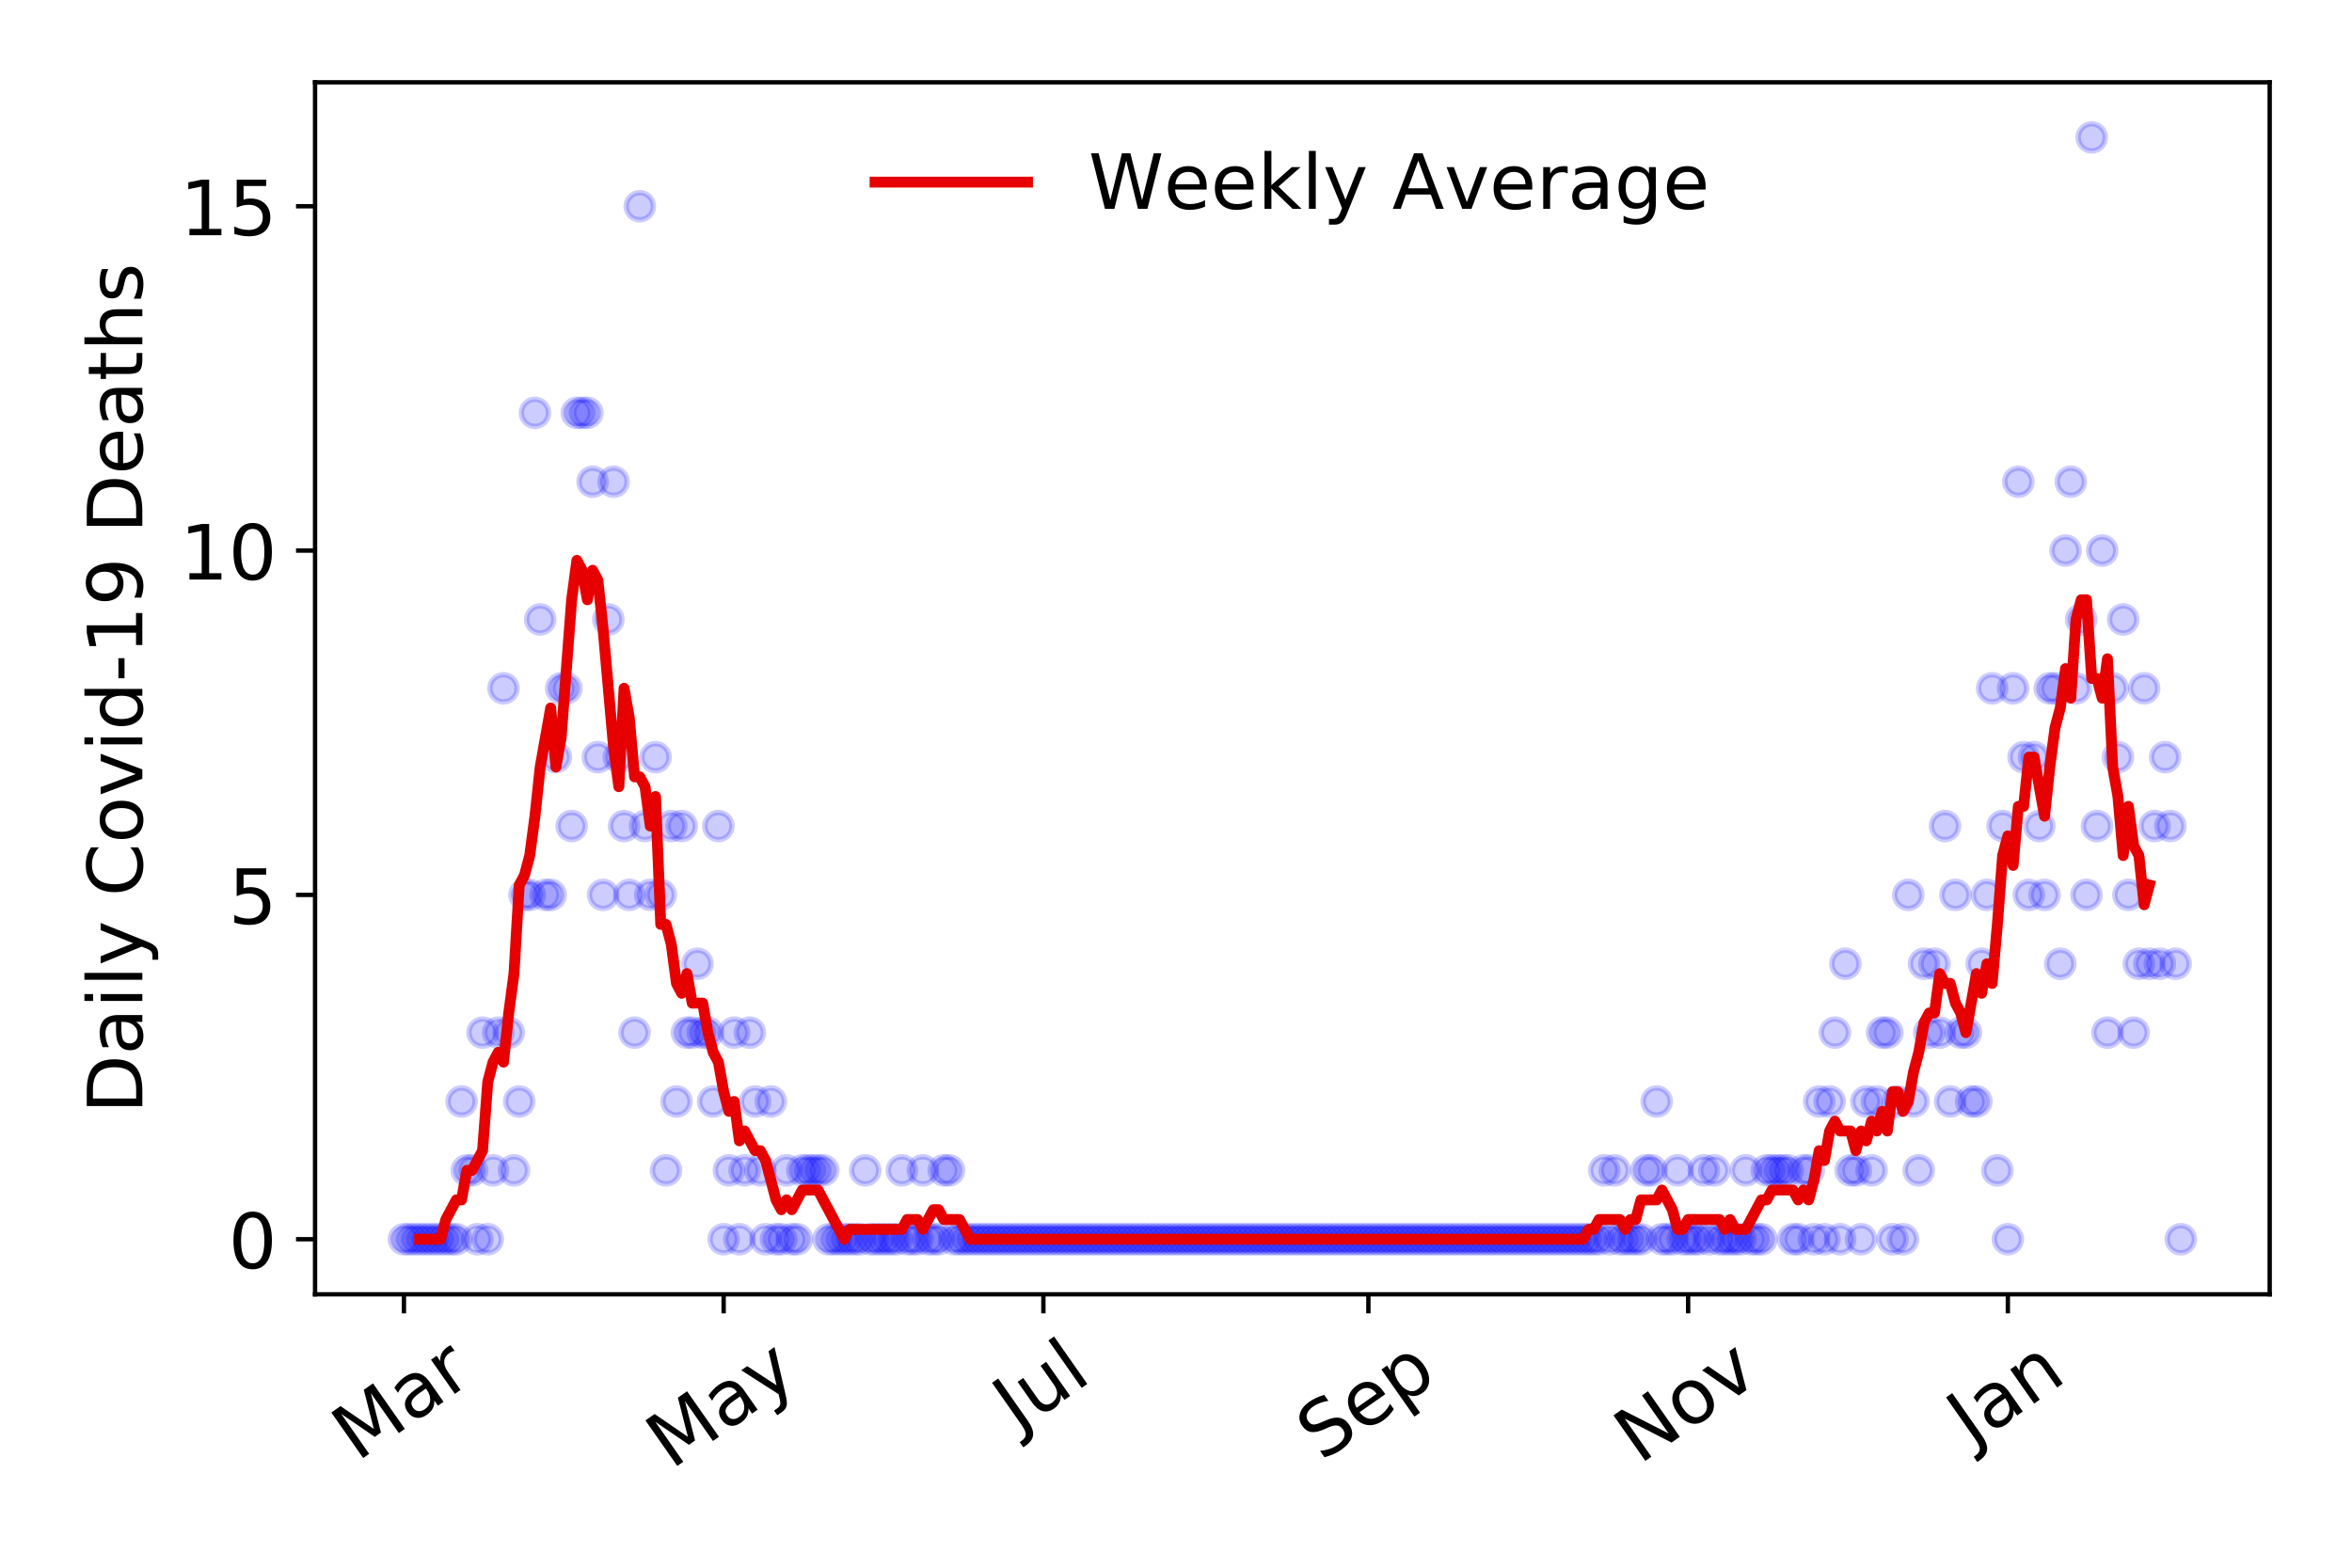 <?xml version="1.0" encoding="utf-8" standalone="no"?>
<!DOCTYPE svg PUBLIC "-//W3C//DTD SVG 1.1//EN"
  "http://www.w3.org/Graphics/SVG/1.1/DTD/svg11.dtd">
<!-- Created with matplotlib (https://matplotlib.org/) -->
<svg height="288pt" version="1.1" viewBox="0 0 432 288" width="432pt" xmlns="http://www.w3.org/2000/svg" xmlns:xlink="http://www.w3.org/1999/xlink">
 <defs>
  <style type="text/css">
*{stroke-linecap:butt;stroke-linejoin:round;}
  </style>
 </defs>
 <g id="figure_1">
  <g id="patch_1">
   <path d="M 0 288 
L 432 288 
L 432 0 
L 0 0 
z
" style="fill:#ffffff;"/>
  </g>
  <g id="axes_1">
   <g id="patch_2">
    <path d="M 57.87 237.778 
L 416.88 237.778 
L 416.88 15.12 
L 57.87 15.12 
z
" style="fill:#ffffff;"/>
   </g>
   <g id="matplotlib.axis_1">
    <g id="xtick_1">
     <g id="line2d_1">
      <defs>
       <path d="M 0 0 
L 0 3.5 
" id="m767dd96a05" style="stroke:#000000;stroke-width:0.8;"/>
      </defs>
      <g>
       <use style="stroke:#000000;stroke-width:0.8;" x="74.189" xlink:href="#m767dd96a05" y="237.778"/>
      </g>
     </g>
     <g id="text_1">
      <!-- Mar -->
      <defs>
       <path d="M 9.812 72.906 
L 24.516 72.906 
L 43.109 23.297 
L 61.812 72.906 
L 76.516 72.906 
L 76.516 0 
L 66.891 0 
L 66.891 64.016 
L 48.094 14.016 
L 38.188 14.016 
L 19.391 64.016 
L 19.391 0 
L 9.812 0 
z
" id="DejaVuSans-77"/>
       <path d="M 34.281 27.484 
Q 23.391 27.484 19.188 25 
Q 14.984 22.516 14.984 16.5 
Q 14.984 11.719 18.141 8.906 
Q 21.297 6.109 26.703 6.109 
Q 34.188 6.109 38.703 11.406 
Q 43.219 16.703 43.219 25.484 
L 43.219 27.484 
z
M 52.203 31.203 
L 52.203 0 
L 43.219 0 
L 43.219 8.297 
Q 40.141 3.328 35.547 0.953 
Q 30.953 -1.422 24.312 -1.422 
Q 15.922 -1.422 10.953 3.297 
Q 6 8.016 6 15.922 
Q 6 25.141 12.172 29.828 
Q 18.359 34.516 30.609 34.516 
L 43.219 34.516 
L 43.219 35.406 
Q 43.219 41.609 39.141 45 
Q 35.062 48.391 27.688 48.391 
Q 23 48.391 18.547 47.266 
Q 14.109 46.141 10.016 43.891 
L 10.016 52.203 
Q 14.938 54.109 19.578 55.047 
Q 24.219 56 28.609 56 
Q 40.484 56 46.344 49.844 
Q 52.203 43.703 52.203 31.203 
z
" id="DejaVuSans-97"/>
       <path d="M 41.109 46.297 
Q 39.594 47.172 37.812 47.578 
Q 36.031 48 33.891 48 
Q 26.266 48 22.188 43.047 
Q 18.109 38.094 18.109 28.812 
L 18.109 0 
L 9.078 0 
L 9.078 54.688 
L 18.109 54.688 
L 18.109 46.188 
Q 20.953 51.172 25.484 53.578 
Q 30.031 56 36.531 56 
Q 37.453 56 38.578 55.875 
Q 39.703 55.766 41.062 55.516 
z
" id="DejaVuSans-114"/>
      </defs>
      <g transform="translate(65.586 268.643)rotate(-35)scale(0.14 -0.14)">
       <use xlink:href="#DejaVuSans-77"/>
       <use x="86.279" xlink:href="#DejaVuSans-97"/>
       <use x="147.559" xlink:href="#DejaVuSans-114"/>
      </g>
     </g>
    </g>
    <g id="xtick_2">
     <g id="line2d_2">
      <g>
       <use style="stroke:#000000;stroke-width:0.8;" x="132.916" xlink:href="#m767dd96a05" y="237.778"/>
      </g>
     </g>
     <g id="text_2">
      <!-- May -->
      <defs>
       <path d="M 32.172 -5.078 
Q 28.375 -14.844 24.75 -17.812 
Q 21.141 -20.797 15.094 -20.797 
L 7.906 -20.797 
L 7.906 -13.281 
L 13.188 -13.281 
Q 16.891 -13.281 18.938 -11.516 
Q 21 -9.766 23.484 -3.219 
L 25.094 0.875 
L 2.984 54.688 
L 12.5 54.688 
L 29.594 11.922 
L 46.688 54.688 
L 56.203 54.688 
z
" id="DejaVuSans-121"/>
      </defs>
      <g transform="translate(123.277 270.094)rotate(-35)scale(0.14 -0.14)">
       <use xlink:href="#DejaVuSans-77"/>
       <use x="86.279" xlink:href="#DejaVuSans-97"/>
       <use x="147.559" xlink:href="#DejaVuSans-121"/>
      </g>
     </g>
    </g>
    <g id="xtick_3">
     <g id="line2d_3">
      <g>
       <use style="stroke:#000000;stroke-width:0.8;" x="191.644" xlink:href="#m767dd96a05" y="237.778"/>
      </g>
     </g>
     <g id="text_3">
      <!-- Jul -->
      <defs>
       <path d="M 9.812 72.906 
L 19.672 72.906 
L 19.672 5.078 
Q 19.672 -8.109 14.672 -14.062 
Q 9.672 -20.016 -1.422 -20.016 
L -5.172 -20.016 
L -5.172 -11.719 
L -2.094 -11.719 
Q 4.438 -11.719 7.125 -8.047 
Q 9.812 -4.391 9.812 5.078 
z
" id="DejaVuSans-74"/>
       <path d="M 8.5 21.578 
L 8.5 54.688 
L 17.484 54.688 
L 17.484 21.922 
Q 17.484 14.156 20.5 10.266 
Q 23.531 6.391 29.594 6.391 
Q 36.859 6.391 41.078 11.031 
Q 45.312 15.672 45.312 23.688 
L 45.312 54.688 
L 54.297 54.688 
L 54.297 0 
L 45.312 0 
L 45.312 8.406 
Q 42.047 3.422 37.719 1 
Q 33.406 -1.422 27.688 -1.422 
Q 18.266 -1.422 13.375 4.438 
Q 8.5 10.297 8.5 21.578 
z
M 31.109 56 
z
" id="DejaVuSans-117"/>
       <path d="M 9.422 75.984 
L 18.406 75.984 
L 18.406 0 
L 9.422 0 
z
" id="DejaVuSans-108"/>
      </defs>
      <g transform="translate(186.942 263.181)rotate(-35)scale(0.14 -0.14)">
       <use xlink:href="#DejaVuSans-74"/>
       <use x="29.492" xlink:href="#DejaVuSans-117"/>
       <use x="92.871" xlink:href="#DejaVuSans-108"/>
      </g>
     </g>
    </g>
    <g id="xtick_4">
     <g id="line2d_4">
      <g>
       <use style="stroke:#000000;stroke-width:0.8;" x="251.335" xlink:href="#m767dd96a05" y="237.778"/>
      </g>
     </g>
     <g id="text_4">
      <!-- Sep -->
      <defs>
       <path d="M 53.516 70.516 
L 53.516 60.891 
Q 47.906 63.578 42.922 64.891 
Q 37.938 66.219 33.297 66.219 
Q 25.25 66.219 20.875 63.094 
Q 16.5 59.969 16.5 54.203 
Q 16.5 49.359 19.406 46.891 
Q 22.312 44.438 30.422 42.922 
L 36.375 41.703 
Q 47.406 39.594 52.656 34.297 
Q 57.906 29 57.906 20.125 
Q 57.906 9.516 50.797 4.047 
Q 43.703 -1.422 29.984 -1.422 
Q 24.812 -1.422 18.969 -0.25 
Q 13.141 0.922 6.891 3.219 
L 6.891 13.375 
Q 12.891 10.016 18.656 8.297 
Q 24.422 6.594 29.984 6.594 
Q 38.422 6.594 43.016 9.906 
Q 47.609 13.234 47.609 19.391 
Q 47.609 24.75 44.312 27.781 
Q 41.016 30.812 33.5 32.328 
L 27.484 33.5 
Q 16.453 35.688 11.516 40.375 
Q 6.594 45.062 6.594 53.422 
Q 6.594 63.094 13.406 68.656 
Q 20.219 74.219 32.172 74.219 
Q 37.312 74.219 42.625 73.281 
Q 47.953 72.359 53.516 70.516 
z
" id="DejaVuSans-83"/>
       <path d="M 56.203 29.594 
L 56.203 25.203 
L 14.891 25.203 
Q 15.484 15.922 20.484 11.062 
Q 25.484 6.203 34.422 6.203 
Q 39.594 6.203 44.453 7.469 
Q 49.312 8.734 54.109 11.281 
L 54.109 2.781 
Q 49.266 0.734 44.188 -0.344 
Q 39.109 -1.422 33.891 -1.422 
Q 20.797 -1.422 13.156 6.188 
Q 5.516 13.812 5.516 26.812 
Q 5.516 40.234 12.766 48.109 
Q 20.016 56 32.328 56 
Q 43.359 56 49.781 48.891 
Q 56.203 41.797 56.203 29.594 
z
M 47.219 32.234 
Q 47.125 39.594 43.094 43.984 
Q 39.062 48.391 32.422 48.391 
Q 24.906 48.391 20.391 44.141 
Q 15.875 39.891 15.188 32.172 
z
" id="DejaVuSans-101"/>
       <path d="M 18.109 8.203 
L 18.109 -20.797 
L 9.078 -20.797 
L 9.078 54.688 
L 18.109 54.688 
L 18.109 46.391 
Q 20.953 51.266 25.266 53.625 
Q 29.594 56 35.594 56 
Q 45.562 56 51.781 48.094 
Q 58.016 40.188 58.016 27.297 
Q 58.016 14.406 51.781 6.484 
Q 45.562 -1.422 35.594 -1.422 
Q 29.594 -1.422 25.266 0.953 
Q 20.953 3.328 18.109 8.203 
z
M 48.688 27.297 
Q 48.688 37.203 44.609 42.844 
Q 40.531 48.484 33.406 48.484 
Q 26.266 48.484 22.188 42.844 
Q 18.109 37.203 18.109 27.297 
Q 18.109 17.391 22.188 11.75 
Q 26.266 6.109 33.406 6.109 
Q 40.531 6.109 44.609 11.75 
Q 48.688 17.391 48.688 27.297 
z
" id="DejaVuSans-112"/>
      </defs>
      <g transform="translate(242.742 268.629)rotate(-35)scale(0.14 -0.14)">
       <use xlink:href="#DejaVuSans-83"/>
       <use x="63.477" xlink:href="#DejaVuSans-101"/>
       <use x="125" xlink:href="#DejaVuSans-112"/>
      </g>
     </g>
    </g>
    <g id="xtick_5">
     <g id="line2d_5">
      <g>
       <use style="stroke:#000000;stroke-width:0.8;" x="310.063" xlink:href="#m767dd96a05" y="237.778"/>
      </g>
     </g>
     <g id="text_5">
      <!-- Nov -->
      <defs>
       <path d="M 9.812 72.906 
L 23.094 72.906 
L 55.422 11.922 
L 55.422 72.906 
L 64.984 72.906 
L 64.984 0 
L 51.703 0 
L 19.391 60.984 
L 19.391 0 
L 9.812 0 
z
" id="DejaVuSans-78"/>
       <path d="M 30.609 48.391 
Q 23.391 48.391 19.188 42.75 
Q 14.984 37.109 14.984 27.297 
Q 14.984 17.484 19.156 11.844 
Q 23.344 6.203 30.609 6.203 
Q 37.797 6.203 41.984 11.859 
Q 46.188 17.531 46.188 27.297 
Q 46.188 37.016 41.984 42.703 
Q 37.797 48.391 30.609 48.391 
z
M 30.609 56 
Q 42.328 56 49.016 48.375 
Q 55.719 40.766 55.719 27.297 
Q 55.719 13.875 49.016 6.219 
Q 42.328 -1.422 30.609 -1.422 
Q 18.844 -1.422 12.172 6.219 
Q 5.516 13.875 5.516 27.297 
Q 5.516 40.766 12.172 48.375 
Q 18.844 56 30.609 56 
z
" id="DejaVuSans-111"/>
       <path d="M 2.984 54.688 
L 12.5 54.688 
L 29.594 8.797 
L 46.688 54.688 
L 56.203 54.688 
L 35.688 0 
L 23.484 0 
z
" id="DejaVuSans-118"/>
      </defs>
      <g transform="translate(301.086 269.166)rotate(-35)scale(0.14 -0.14)">
       <use xlink:href="#DejaVuSans-78"/>
       <use x="74.805" xlink:href="#DejaVuSans-111"/>
       <use x="135.986" xlink:href="#DejaVuSans-118"/>
      </g>
     </g>
    </g>
    <g id="xtick_6">
     <g id="line2d_6">
      <g>
       <use style="stroke:#000000;stroke-width:0.8;" x="368.791" xlink:href="#m767dd96a05" y="237.778"/>
      </g>
     </g>
     <g id="text_6">
      <!-- Jan -->
      <defs>
       <path d="M 54.891 33.016 
L 54.891 0 
L 45.906 0 
L 45.906 32.719 
Q 45.906 40.484 42.875 44.328 
Q 39.844 48.188 33.797 48.188 
Q 26.516 48.188 22.312 43.547 
Q 18.109 38.922 18.109 30.906 
L 18.109 0 
L 9.078 0 
L 9.078 54.688 
L 18.109 54.688 
L 18.109 46.188 
Q 21.344 51.125 25.703 53.562 
Q 30.078 56 35.797 56 
Q 45.219 56 50.047 50.172 
Q 54.891 44.344 54.891 33.016 
z
" id="DejaVuSans-110"/>
      </defs>
      <g transform="translate(362.167 265.871)rotate(-35)scale(0.14 -0.14)">
       <use xlink:href="#DejaVuSans-74"/>
       <use x="29.492" xlink:href="#DejaVuSans-97"/>
       <use x="90.771" xlink:href="#DejaVuSans-110"/>
      </g>
     </g>
    </g>
   </g>
   <g id="matplotlib.axis_2">
    <g id="ytick_1">
     <g id="line2d_7">
      <defs>
       <path d="M 0 0 
L -3.5 0 
" id="ma334c82b3a" style="stroke:#000000;stroke-width:0.8;"/>
      </defs>
      <g>
       <use style="stroke:#000000;stroke-width:0.8;" x="57.87" xlink:href="#ma334c82b3a" y="227.657"/>
      </g>
     </g>
     <g id="text_7">
      <!-- 0 -->
      <defs>
       <path d="M 31.781 66.406 
Q 24.172 66.406 20.328 58.906 
Q 16.5 51.422 16.5 36.375 
Q 16.5 21.391 20.328 13.891 
Q 24.172 6.391 31.781 6.391 
Q 39.453 6.391 43.281 13.891 
Q 47.125 21.391 47.125 36.375 
Q 47.125 51.422 43.281 58.906 
Q 39.453 66.406 31.781 66.406 
z
M 31.781 74.219 
Q 44.047 74.219 50.516 64.516 
Q 56.984 54.828 56.984 36.375 
Q 56.984 17.969 50.516 8.266 
Q 44.047 -1.422 31.781 -1.422 
Q 19.531 -1.422 13.062 8.266 
Q 6.594 17.969 6.594 36.375 
Q 6.594 54.828 13.062 64.516 
Q 19.531 74.219 31.781 74.219 
z
" id="DejaVuSans-48"/>
      </defs>
      <g transform="translate(41.962 232.976)scale(0.14 -0.14)">
       <use xlink:href="#DejaVuSans-48"/>
      </g>
     </g>
    </g>
    <g id="ytick_2">
     <g id="line2d_8">
      <g>
       <use style="stroke:#000000;stroke-width:0.8;" x="57.87" xlink:href="#ma334c82b3a" y="164.402"/>
      </g>
     </g>
     <g id="text_8">
      <!-- 5 -->
      <defs>
       <path d="M 10.797 72.906 
L 49.516 72.906 
L 49.516 64.594 
L 19.828 64.594 
L 19.828 46.734 
Q 21.969 47.469 24.109 47.828 
Q 26.266 48.188 28.422 48.188 
Q 40.625 48.188 47.75 41.5 
Q 54.891 34.812 54.891 23.391 
Q 54.891 11.625 47.562 5.094 
Q 40.234 -1.422 26.906 -1.422 
Q 22.312 -1.422 17.547 -0.641 
Q 12.797 0.141 7.719 1.703 
L 7.719 11.625 
Q 12.109 9.234 16.797 8.062 
Q 21.484 6.891 26.703 6.891 
Q 35.156 6.891 40.078 11.328 
Q 45.016 15.766 45.016 23.391 
Q 45.016 31 40.078 35.438 
Q 35.156 39.891 26.703 39.891 
Q 22.75 39.891 18.812 39.016 
Q 14.891 38.141 10.797 36.281 
z
" id="DejaVuSans-53"/>
      </defs>
      <g transform="translate(41.962 169.721)scale(0.14 -0.14)">
       <use xlink:href="#DejaVuSans-53"/>
      </g>
     </g>
    </g>
    <g id="ytick_3">
     <g id="line2d_9">
      <g>
       <use style="stroke:#000000;stroke-width:0.8;" x="57.87" xlink:href="#ma334c82b3a" y="101.147"/>
      </g>
     </g>
     <g id="text_9">
      <!-- 10 -->
      <defs>
       <path d="M 12.406 8.297 
L 28.516 8.297 
L 28.516 63.922 
L 10.984 60.406 
L 10.984 69.391 
L 28.422 72.906 
L 38.281 72.906 
L 38.281 8.297 
L 54.391 8.297 
L 54.391 0 
L 12.406 0 
z
" id="DejaVuSans-49"/>
      </defs>
      <g transform="translate(33.055 106.466)scale(0.14 -0.14)">
       <use xlink:href="#DejaVuSans-49"/>
       <use x="63.623" xlink:href="#DejaVuSans-48"/>
      </g>
     </g>
    </g>
    <g id="ytick_4">
     <g id="line2d_10">
      <g>
       <use style="stroke:#000000;stroke-width:0.8;" x="57.87" xlink:href="#ma334c82b3a" y="37.892"/>
      </g>
     </g>
     <g id="text_10">
      <!-- 15 -->
      <g transform="translate(33.055 43.211)scale(0.14 -0.14)">
       <use xlink:href="#DejaVuSans-49"/>
       <use x="63.623" xlink:href="#DejaVuSans-53"/>
      </g>
     </g>
    </g>
    <g id="text_11">
     <!-- Daily Covid-19 Deaths -->
     <defs>
      <path d="M 19.672 64.797 
L 19.672 8.109 
L 31.594 8.109 
Q 46.688 8.109 53.688 14.938 
Q 60.688 21.781 60.688 36.531 
Q 60.688 51.172 53.688 57.984 
Q 46.688 64.797 31.594 64.797 
z
M 9.812 72.906 
L 30.078 72.906 
Q 51.266 72.906 61.172 64.094 
Q 71.094 55.281 71.094 36.531 
Q 71.094 17.672 61.125 8.828 
Q 51.172 0 30.078 0 
L 9.812 0 
z
" id="DejaVuSans-68"/>
      <path d="M 9.422 54.688 
L 18.406 54.688 
L 18.406 0 
L 9.422 0 
z
M 9.422 75.984 
L 18.406 75.984 
L 18.406 64.594 
L 9.422 64.594 
z
" id="DejaVuSans-105"/>
      <path id="DejaVuSans-32"/>
      <path d="M 64.406 67.281 
L 64.406 56.891 
Q 59.422 61.531 53.781 63.812 
Q 48.141 66.109 41.797 66.109 
Q 29.297 66.109 22.656 58.469 
Q 16.016 50.828 16.016 36.375 
Q 16.016 21.969 22.656 14.328 
Q 29.297 6.688 41.797 6.688 
Q 48.141 6.688 53.781 8.984 
Q 59.422 11.281 64.406 15.922 
L 64.406 5.609 
Q 59.234 2.094 53.438 0.328 
Q 47.656 -1.422 41.219 -1.422 
Q 24.656 -1.422 15.125 8.703 
Q 5.609 18.844 5.609 36.375 
Q 5.609 53.953 15.125 64.078 
Q 24.656 74.219 41.219 74.219 
Q 47.75 74.219 53.531 72.484 
Q 59.328 70.75 64.406 67.281 
z
" id="DejaVuSans-67"/>
      <path d="M 45.406 46.391 
L 45.406 75.984 
L 54.391 75.984 
L 54.391 0 
L 45.406 0 
L 45.406 8.203 
Q 42.578 3.328 38.25 0.953 
Q 33.938 -1.422 27.875 -1.422 
Q 17.969 -1.422 11.734 6.484 
Q 5.516 14.406 5.516 27.297 
Q 5.516 40.188 11.734 48.094 
Q 17.969 56 27.875 56 
Q 33.938 56 38.25 53.625 
Q 42.578 51.266 45.406 46.391 
z
M 14.797 27.297 
Q 14.797 17.391 18.875 11.75 
Q 22.953 6.109 30.078 6.109 
Q 37.203 6.109 41.297 11.75 
Q 45.406 17.391 45.406 27.297 
Q 45.406 37.203 41.297 42.844 
Q 37.203 48.484 30.078 48.484 
Q 22.953 48.484 18.875 42.844 
Q 14.797 37.203 14.797 27.297 
z
" id="DejaVuSans-100"/>
      <path d="M 4.891 31.391 
L 31.203 31.391 
L 31.203 23.391 
L 4.891 23.391 
z
" id="DejaVuSans-45"/>
      <path d="M 10.984 1.516 
L 10.984 10.5 
Q 14.703 8.734 18.5 7.812 
Q 22.312 6.891 25.984 6.891 
Q 35.75 6.891 40.891 13.453 
Q 46.047 20.016 46.781 33.406 
Q 43.953 29.203 39.594 26.953 
Q 35.25 24.703 29.984 24.703 
Q 19.047 24.703 12.672 31.312 
Q 6.297 37.938 6.297 49.422 
Q 6.297 60.641 12.938 67.422 
Q 19.578 74.219 30.609 74.219 
Q 43.266 74.219 49.922 64.516 
Q 56.594 54.828 56.594 36.375 
Q 56.594 19.141 48.406 8.859 
Q 40.234 -1.422 26.422 -1.422 
Q 22.703 -1.422 18.891 -0.688 
Q 15.094 0.047 10.984 1.516 
z
M 30.609 32.422 
Q 37.25 32.422 41.125 36.953 
Q 45.016 41.5 45.016 49.422 
Q 45.016 57.281 41.125 61.844 
Q 37.25 66.406 30.609 66.406 
Q 23.969 66.406 20.094 61.844 
Q 16.219 57.281 16.219 49.422 
Q 16.219 41.5 20.094 36.953 
Q 23.969 32.422 30.609 32.422 
z
" id="DejaVuSans-57"/>
      <path d="M 18.312 70.219 
L 18.312 54.688 
L 36.812 54.688 
L 36.812 47.703 
L 18.312 47.703 
L 18.312 18.016 
Q 18.312 11.328 20.141 9.422 
Q 21.969 7.516 27.594 7.516 
L 36.812 7.516 
L 36.812 0 
L 27.594 0 
Q 17.188 0 13.234 3.875 
Q 9.281 7.766 9.281 18.016 
L 9.281 47.703 
L 2.688 47.703 
L 2.688 54.688 
L 9.281 54.688 
L 9.281 70.219 
z
" id="DejaVuSans-116"/>
      <path d="M 54.891 33.016 
L 54.891 0 
L 45.906 0 
L 45.906 32.719 
Q 45.906 40.484 42.875 44.328 
Q 39.844 48.188 33.797 48.188 
Q 26.516 48.188 22.312 43.547 
Q 18.109 38.922 18.109 30.906 
L 18.109 0 
L 9.078 0 
L 9.078 75.984 
L 18.109 75.984 
L 18.109 46.188 
Q 21.344 51.125 25.703 53.562 
Q 30.078 56 35.797 56 
Q 45.219 56 50.047 50.172 
Q 54.891 44.344 54.891 33.016 
z
" id="DejaVuSans-104"/>
      <path d="M 44.281 53.078 
L 44.281 44.578 
Q 40.484 46.531 36.375 47.5 
Q 32.281 48.484 27.875 48.484 
Q 21.188 48.484 17.844 46.438 
Q 14.5 44.391 14.5 40.281 
Q 14.5 37.156 16.891 35.375 
Q 19.281 33.594 26.516 31.984 
L 29.594 31.297 
Q 39.156 29.25 43.188 25.516 
Q 47.219 21.781 47.219 15.094 
Q 47.219 7.469 41.188 3.016 
Q 35.156 -1.422 24.609 -1.422 
Q 20.219 -1.422 15.453 -0.562 
Q 10.688 0.297 5.422 2 
L 5.422 11.281 
Q 10.406 8.688 15.234 7.391 
Q 20.062 6.109 24.812 6.109 
Q 31.156 6.109 34.562 8.281 
Q 37.984 10.453 37.984 14.406 
Q 37.984 18.062 35.516 20.016 
Q 33.062 21.969 24.703 23.781 
L 21.578 24.516 
Q 13.234 26.266 9.516 29.906 
Q 5.812 33.547 5.812 39.891 
Q 5.812 47.609 11.281 51.797 
Q 16.75 56 26.812 56 
Q 31.781 56 36.172 55.266 
Q 40.578 54.547 44.281 53.078 
z
" id="DejaVuSans-115"/>
     </defs>
     <g transform="translate(26.143 204.56)rotate(-90)scale(0.14 -0.14)">
      <use xlink:href="#DejaVuSans-68"/>
      <use x="77.002" xlink:href="#DejaVuSans-97"/>
      <use x="138.281" xlink:href="#DejaVuSans-105"/>
      <use x="166.064" xlink:href="#DejaVuSans-108"/>
      <use x="193.848" xlink:href="#DejaVuSans-121"/>
      <use x="253.027" xlink:href="#DejaVuSans-32"/>
      <use x="284.814" xlink:href="#DejaVuSans-67"/>
      <use x="354.639" xlink:href="#DejaVuSans-111"/>
      <use x="415.82" xlink:href="#DejaVuSans-118"/>
      <use x="475" xlink:href="#DejaVuSans-105"/>
      <use x="502.783" xlink:href="#DejaVuSans-100"/>
      <use x="566.26" xlink:href="#DejaVuSans-45"/>
      <use x="602.344" xlink:href="#DejaVuSans-49"/>
      <use x="665.967" xlink:href="#DejaVuSans-57"/>
      <use x="729.59" xlink:href="#DejaVuSans-32"/>
      <use x="761.377" xlink:href="#DejaVuSans-68"/>
      <use x="838.379" xlink:href="#DejaVuSans-101"/>
      <use x="899.902" xlink:href="#DejaVuSans-97"/>
      <use x="961.182" xlink:href="#DejaVuSans-116"/>
      <use x="1000.391" xlink:href="#DejaVuSans-104"/>
      <use x="1063.77" xlink:href="#DejaVuSans-115"/>
     </g>
    </g>
   </g>
   <g id="line2d_11">
    <defs>
     <path d="M 0 2.5 
C 0.663 2.5 1.299 2.237 1.768 1.768 
C 2.237 1.299 2.5 0.663 2.5 0 
C 2.5 -0.663 2.237 -1.299 1.768 -1.768 
C 1.299 -2.237 0.663 -2.5 0 -2.5 
C -0.663 -2.5 -1.299 -2.237 -1.768 -1.768 
C -2.237 -1.299 -2.5 -0.663 -2.5 0 
C -2.5 0.663 -2.237 1.299 -1.768 1.768 
C -1.299 2.237 -0.663 2.5 0 2.5 
z
" id="mcdc0251d3d" style="stroke:#0000ff;stroke-opacity:0.2;"/>
    </defs>
    <g clip-path="url(#p2c72910902)">
     <use style="fill:#0000ff;fill-opacity:0.2;stroke:#0000ff;stroke-opacity:0.2;" x="74.189" xlink:href="#mcdc0251d3d" y="227.657"/>
     <use style="fill:#0000ff;fill-opacity:0.2;stroke:#0000ff;stroke-opacity:0.2;" x="75.151" xlink:href="#mcdc0251d3d" y="227.657"/>
     <use style="fill:#0000ff;fill-opacity:0.2;stroke:#0000ff;stroke-opacity:0.2;" x="76.114" xlink:href="#mcdc0251d3d" y="227.657"/>
     <use style="fill:#0000ff;fill-opacity:0.2;stroke:#0000ff;stroke-opacity:0.2;" x="77.077" xlink:href="#mcdc0251d3d" y="227.657"/>
     <use style="fill:#0000ff;fill-opacity:0.2;stroke:#0000ff;stroke-opacity:0.2;" x="78.04" xlink:href="#mcdc0251d3d" y="227.657"/>
     <use style="fill:#0000ff;fill-opacity:0.2;stroke:#0000ff;stroke-opacity:0.2;" x="79.002" xlink:href="#mcdc0251d3d" y="227.657"/>
     <use style="fill:#0000ff;fill-opacity:0.2;stroke:#0000ff;stroke-opacity:0.2;" x="79.965" xlink:href="#mcdc0251d3d" y="227.657"/>
     <use style="fill:#0000ff;fill-opacity:0.2;stroke:#0000ff;stroke-opacity:0.2;" x="80.928" xlink:href="#mcdc0251d3d" y="227.657"/>
     <use style="fill:#0000ff;fill-opacity:0.2;stroke:#0000ff;stroke-opacity:0.2;" x="81.891" xlink:href="#mcdc0251d3d" y="227.657"/>
     <use style="fill:#0000ff;fill-opacity:0.2;stroke:#0000ff;stroke-opacity:0.2;" x="82.853" xlink:href="#mcdc0251d3d" y="227.657"/>
     <use style="fill:#0000ff;fill-opacity:0.2;stroke:#0000ff;stroke-opacity:0.2;" x="83.816" xlink:href="#mcdc0251d3d" y="227.657"/>
     <use style="fill:#0000ff;fill-opacity:0.2;stroke:#0000ff;stroke-opacity:0.2;" x="84.779" xlink:href="#mcdc0251d3d" y="202.355"/>
     <use style="fill:#0000ff;fill-opacity:0.2;stroke:#0000ff;stroke-opacity:0.2;" x="85.742" xlink:href="#mcdc0251d3d" y="215.006"/>
     <use style="fill:#0000ff;fill-opacity:0.2;stroke:#0000ff;stroke-opacity:0.2;" x="86.704" xlink:href="#mcdc0251d3d" y="215.006"/>
     <use style="fill:#0000ff;fill-opacity:0.2;stroke:#0000ff;stroke-opacity:0.2;" x="87.667" xlink:href="#mcdc0251d3d" y="227.657"/>
     <use style="fill:#0000ff;fill-opacity:0.2;stroke:#0000ff;stroke-opacity:0.2;" x="88.63" xlink:href="#mcdc0251d3d" y="189.704"/>
     <use style="fill:#0000ff;fill-opacity:0.2;stroke:#0000ff;stroke-opacity:0.2;" x="89.593" xlink:href="#mcdc0251d3d" y="227.657"/>
     <use style="fill:#0000ff;fill-opacity:0.2;stroke:#0000ff;stroke-opacity:0.2;" x="90.555" xlink:href="#mcdc0251d3d" y="215.006"/>
     <use style="fill:#0000ff;fill-opacity:0.2;stroke:#0000ff;stroke-opacity:0.2;" x="91.518" xlink:href="#mcdc0251d3d" y="189.704"/>
     <use style="fill:#0000ff;fill-opacity:0.2;stroke:#0000ff;stroke-opacity:0.2;" x="92.481" xlink:href="#mcdc0251d3d" y="126.449"/>
     <use style="fill:#0000ff;fill-opacity:0.2;stroke:#0000ff;stroke-opacity:0.2;" x="93.444" xlink:href="#mcdc0251d3d" y="189.704"/>
     <use style="fill:#0000ff;fill-opacity:0.2;stroke:#0000ff;stroke-opacity:0.2;" x="94.406" xlink:href="#mcdc0251d3d" y="215.006"/>
     <use style="fill:#0000ff;fill-opacity:0.2;stroke:#0000ff;stroke-opacity:0.2;" x="95.369" xlink:href="#mcdc0251d3d" y="202.355"/>
     <use style="fill:#0000ff;fill-opacity:0.2;stroke:#0000ff;stroke-opacity:0.2;" x="96.332" xlink:href="#mcdc0251d3d" y="164.402"/>
     <use style="fill:#0000ff;fill-opacity:0.2;stroke:#0000ff;stroke-opacity:0.2;" x="97.295" xlink:href="#mcdc0251d3d" y="164.402"/>
     <use style="fill:#0000ff;fill-opacity:0.2;stroke:#0000ff;stroke-opacity:0.2;" x="98.257" xlink:href="#mcdc0251d3d" y="75.845"/>
     <use style="fill:#0000ff;fill-opacity:0.2;stroke:#0000ff;stroke-opacity:0.2;" x="99.22" xlink:href="#mcdc0251d3d" y="113.798"/>
     <use style="fill:#0000ff;fill-opacity:0.2;stroke:#0000ff;stroke-opacity:0.2;" x="100.183" xlink:href="#mcdc0251d3d" y="164.402"/>
     <use style="fill:#0000ff;fill-opacity:0.2;stroke:#0000ff;stroke-opacity:0.2;" x="101.146" xlink:href="#mcdc0251d3d" y="164.402"/>
     <use style="fill:#0000ff;fill-opacity:0.2;stroke:#0000ff;stroke-opacity:0.2;" x="102.108" xlink:href="#mcdc0251d3d" y="139.1"/>
     <use style="fill:#0000ff;fill-opacity:0.2;stroke:#0000ff;stroke-opacity:0.2;" x="103.071" xlink:href="#mcdc0251d3d" y="126.449"/>
     <use style="fill:#0000ff;fill-opacity:0.2;stroke:#0000ff;stroke-opacity:0.2;" x="104.034" xlink:href="#mcdc0251d3d" y="126.449"/>
     <use style="fill:#0000ff;fill-opacity:0.2;stroke:#0000ff;stroke-opacity:0.2;" x="104.997" xlink:href="#mcdc0251d3d" y="151.751"/>
     <use style="fill:#0000ff;fill-opacity:0.2;stroke:#0000ff;stroke-opacity:0.2;" x="105.959" xlink:href="#mcdc0251d3d" y="75.845"/>
     <use style="fill:#0000ff;fill-opacity:0.2;stroke:#0000ff;stroke-opacity:0.2;" x="106.922" xlink:href="#mcdc0251d3d" y="75.845"/>
     <use style="fill:#0000ff;fill-opacity:0.2;stroke:#0000ff;stroke-opacity:0.2;" x="107.885" xlink:href="#mcdc0251d3d" y="75.845"/>
     <use style="fill:#0000ff;fill-opacity:0.2;stroke:#0000ff;stroke-opacity:0.2;" x="108.848" xlink:href="#mcdc0251d3d" y="88.496"/>
     <use style="fill:#0000ff;fill-opacity:0.2;stroke:#0000ff;stroke-opacity:0.2;" x="109.81" xlink:href="#mcdc0251d3d" y="139.1"/>
     <use style="fill:#0000ff;fill-opacity:0.2;stroke:#0000ff;stroke-opacity:0.2;" x="110.773" xlink:href="#mcdc0251d3d" y="164.402"/>
     <use style="fill:#0000ff;fill-opacity:0.2;stroke:#0000ff;stroke-opacity:0.2;" x="111.736" xlink:href="#mcdc0251d3d" y="113.798"/>
     <use style="fill:#0000ff;fill-opacity:0.2;stroke:#0000ff;stroke-opacity:0.2;" x="112.699" xlink:href="#mcdc0251d3d" y="88.496"/>
     <use style="fill:#0000ff;fill-opacity:0.2;stroke:#0000ff;stroke-opacity:0.2;" x="113.661" xlink:href="#mcdc0251d3d" y="139.1"/>
     <use style="fill:#0000ff;fill-opacity:0.2;stroke:#0000ff;stroke-opacity:0.2;" x="114.624" xlink:href="#mcdc0251d3d" y="151.751"/>
     <use style="fill:#0000ff;fill-opacity:0.2;stroke:#0000ff;stroke-opacity:0.2;" x="115.587" xlink:href="#mcdc0251d3d" y="164.402"/>
     <use style="fill:#0000ff;fill-opacity:0.2;stroke:#0000ff;stroke-opacity:0.2;" x="116.55" xlink:href="#mcdc0251d3d" y="189.704"/>
     <use style="fill:#0000ff;fill-opacity:0.2;stroke:#0000ff;stroke-opacity:0.2;" x="117.512" xlink:href="#mcdc0251d3d" y="37.892"/>
     <use style="fill:#0000ff;fill-opacity:0.2;stroke:#0000ff;stroke-opacity:0.2;" x="118.475" xlink:href="#mcdc0251d3d" y="151.751"/>
     <use style="fill:#0000ff;fill-opacity:0.2;stroke:#0000ff;stroke-opacity:0.2;" x="119.438" xlink:href="#mcdc0251d3d" y="164.402"/>
     <use style="fill:#0000ff;fill-opacity:0.2;stroke:#0000ff;stroke-opacity:0.2;" x="120.401" xlink:href="#mcdc0251d3d" y="139.1"/>
     <use style="fill:#0000ff;fill-opacity:0.2;stroke:#0000ff;stroke-opacity:0.2;" x="121.363" xlink:href="#mcdc0251d3d" y="164.402"/>
     <use style="fill:#0000ff;fill-opacity:0.2;stroke:#0000ff;stroke-opacity:0.2;" x="122.326" xlink:href="#mcdc0251d3d" y="215.006"/>
     <use style="fill:#0000ff;fill-opacity:0.2;stroke:#0000ff;stroke-opacity:0.2;" x="123.289" xlink:href="#mcdc0251d3d" y="151.751"/>
     <use style="fill:#0000ff;fill-opacity:0.2;stroke:#0000ff;stroke-opacity:0.2;" x="124.252" xlink:href="#mcdc0251d3d" y="202.355"/>
     <use style="fill:#0000ff;fill-opacity:0.2;stroke:#0000ff;stroke-opacity:0.2;" x="125.214" xlink:href="#mcdc0251d3d" y="151.751"/>
     <use style="fill:#0000ff;fill-opacity:0.2;stroke:#0000ff;stroke-opacity:0.2;" x="126.177" xlink:href="#mcdc0251d3d" y="189.704"/>
     <use style="fill:#0000ff;fill-opacity:0.2;stroke:#0000ff;stroke-opacity:0.2;" x="127.14" xlink:href="#mcdc0251d3d" y="189.704"/>
     <use style="fill:#0000ff;fill-opacity:0.2;stroke:#0000ff;stroke-opacity:0.2;" x="128.103" xlink:href="#mcdc0251d3d" y="177.053"/>
     <use style="fill:#0000ff;fill-opacity:0.2;stroke:#0000ff;stroke-opacity:0.2;" x="129.065" xlink:href="#mcdc0251d3d" y="189.704"/>
     <use style="fill:#0000ff;fill-opacity:0.2;stroke:#0000ff;stroke-opacity:0.2;" x="130.028" xlink:href="#mcdc0251d3d" y="189.704"/>
     <use style="fill:#0000ff;fill-opacity:0.2;stroke:#0000ff;stroke-opacity:0.2;" x="130.991" xlink:href="#mcdc0251d3d" y="202.355"/>
     <use style="fill:#0000ff;fill-opacity:0.2;stroke:#0000ff;stroke-opacity:0.2;" x="131.954" xlink:href="#mcdc0251d3d" y="151.751"/>
     <use style="fill:#0000ff;fill-opacity:0.2;stroke:#0000ff;stroke-opacity:0.2;" x="132.916" xlink:href="#mcdc0251d3d" y="227.657"/>
     <use style="fill:#0000ff;fill-opacity:0.2;stroke:#0000ff;stroke-opacity:0.2;" x="133.879" xlink:href="#mcdc0251d3d" y="215.006"/>
     <use style="fill:#0000ff;fill-opacity:0.2;stroke:#0000ff;stroke-opacity:0.2;" x="134.842" xlink:href="#mcdc0251d3d" y="189.704"/>
     <use style="fill:#0000ff;fill-opacity:0.2;stroke:#0000ff;stroke-opacity:0.2;" x="135.805" xlink:href="#mcdc0251d3d" y="227.657"/>
     <use style="fill:#0000ff;fill-opacity:0.2;stroke:#0000ff;stroke-opacity:0.2;" x="136.767" xlink:href="#mcdc0251d3d" y="215.006"/>
     <use style="fill:#0000ff;fill-opacity:0.2;stroke:#0000ff;stroke-opacity:0.2;" x="137.73" xlink:href="#mcdc0251d3d" y="189.704"/>
     <use style="fill:#0000ff;fill-opacity:0.2;stroke:#0000ff;stroke-opacity:0.2;" x="138.693" xlink:href="#mcdc0251d3d" y="202.355"/>
     <use style="fill:#0000ff;fill-opacity:0.2;stroke:#0000ff;stroke-opacity:0.2;" x="139.656" xlink:href="#mcdc0251d3d" y="215.006"/>
     <use style="fill:#0000ff;fill-opacity:0.2;stroke:#0000ff;stroke-opacity:0.2;" x="140.618" xlink:href="#mcdc0251d3d" y="227.657"/>
     <use style="fill:#0000ff;fill-opacity:0.2;stroke:#0000ff;stroke-opacity:0.2;" x="141.581" xlink:href="#mcdc0251d3d" y="202.355"/>
     <use style="fill:#0000ff;fill-opacity:0.2;stroke:#0000ff;stroke-opacity:0.2;" x="142.544" xlink:href="#mcdc0251d3d" y="227.657"/>
     <use style="fill:#0000ff;fill-opacity:0.2;stroke:#0000ff;stroke-opacity:0.2;" x="143.507" xlink:href="#mcdc0251d3d" y="227.657"/>
     <use style="fill:#0000ff;fill-opacity:0.2;stroke:#0000ff;stroke-opacity:0.2;" x="144.469" xlink:href="#mcdc0251d3d" y="215.006"/>
     <use style="fill:#0000ff;fill-opacity:0.2;stroke:#0000ff;stroke-opacity:0.2;" x="145.432" xlink:href="#mcdc0251d3d" y="227.657"/>
     <use style="fill:#0000ff;fill-opacity:0.2;stroke:#0000ff;stroke-opacity:0.2;" x="146.395" xlink:href="#mcdc0251d3d" y="227.657"/>
     <use style="fill:#0000ff;fill-opacity:0.2;stroke:#0000ff;stroke-opacity:0.2;" x="147.358" xlink:href="#mcdc0251d3d" y="215.006"/>
     <use style="fill:#0000ff;fill-opacity:0.2;stroke:#0000ff;stroke-opacity:0.2;" x="148.32" xlink:href="#mcdc0251d3d" y="215.006"/>
     <use style="fill:#0000ff;fill-opacity:0.2;stroke:#0000ff;stroke-opacity:0.2;" x="149.283" xlink:href="#mcdc0251d3d" y="215.006"/>
     <use style="fill:#0000ff;fill-opacity:0.2;stroke:#0000ff;stroke-opacity:0.2;" x="150.246" xlink:href="#mcdc0251d3d" y="215.006"/>
     <use style="fill:#0000ff;fill-opacity:0.2;stroke:#0000ff;stroke-opacity:0.2;" x="151.209" xlink:href="#mcdc0251d3d" y="215.006"/>
     <use style="fill:#0000ff;fill-opacity:0.2;stroke:#0000ff;stroke-opacity:0.2;" x="152.172" xlink:href="#mcdc0251d3d" y="227.657"/>
     <use style="fill:#0000ff;fill-opacity:0.2;stroke:#0000ff;stroke-opacity:0.2;" x="153.134" xlink:href="#mcdc0251d3d" y="227.657"/>
     <use style="fill:#0000ff;fill-opacity:0.2;stroke:#0000ff;stroke-opacity:0.2;" x="154.097" xlink:href="#mcdc0251d3d" y="227.657"/>
     <use style="fill:#0000ff;fill-opacity:0.2;stroke:#0000ff;stroke-opacity:0.2;" x="155.06" xlink:href="#mcdc0251d3d" y="227.657"/>
     <use style="fill:#0000ff;fill-opacity:0.2;stroke:#0000ff;stroke-opacity:0.2;" x="156.023" xlink:href="#mcdc0251d3d" y="227.657"/>
     <use style="fill:#0000ff;fill-opacity:0.2;stroke:#0000ff;stroke-opacity:0.2;" x="156.985" xlink:href="#mcdc0251d3d" y="227.657"/>
     <use style="fill:#0000ff;fill-opacity:0.2;stroke:#0000ff;stroke-opacity:0.2;" x="157.948" xlink:href="#mcdc0251d3d" y="227.657"/>
     <use style="fill:#0000ff;fill-opacity:0.2;stroke:#0000ff;stroke-opacity:0.2;" x="158.911" xlink:href="#mcdc0251d3d" y="215.006"/>
     <use style="fill:#0000ff;fill-opacity:0.2;stroke:#0000ff;stroke-opacity:0.2;" x="159.874" xlink:href="#mcdc0251d3d" y="227.657"/>
     <use style="fill:#0000ff;fill-opacity:0.2;stroke:#0000ff;stroke-opacity:0.2;" x="160.836" xlink:href="#mcdc0251d3d" y="227.657"/>
     <use style="fill:#0000ff;fill-opacity:0.2;stroke:#0000ff;stroke-opacity:0.2;" x="161.799" xlink:href="#mcdc0251d3d" y="227.657"/>
     <use style="fill:#0000ff;fill-opacity:0.2;stroke:#0000ff;stroke-opacity:0.2;" x="162.762" xlink:href="#mcdc0251d3d" y="227.657"/>
     <use style="fill:#0000ff;fill-opacity:0.2;stroke:#0000ff;stroke-opacity:0.2;" x="163.725" xlink:href="#mcdc0251d3d" y="227.657"/>
     <use style="fill:#0000ff;fill-opacity:0.2;stroke:#0000ff;stroke-opacity:0.2;" x="164.687" xlink:href="#mcdc0251d3d" y="227.657"/>
     <use style="fill:#0000ff;fill-opacity:0.2;stroke:#0000ff;stroke-opacity:0.2;" x="165.65" xlink:href="#mcdc0251d3d" y="215.006"/>
     <use style="fill:#0000ff;fill-opacity:0.2;stroke:#0000ff;stroke-opacity:0.2;" x="166.613" xlink:href="#mcdc0251d3d" y="227.657"/>
     <use style="fill:#0000ff;fill-opacity:0.2;stroke:#0000ff;stroke-opacity:0.2;" x="167.576" xlink:href="#mcdc0251d3d" y="227.657"/>
     <use style="fill:#0000ff;fill-opacity:0.2;stroke:#0000ff;stroke-opacity:0.2;" x="168.538" xlink:href="#mcdc0251d3d" y="227.657"/>
     <use style="fill:#0000ff;fill-opacity:0.2;stroke:#0000ff;stroke-opacity:0.2;" x="169.501" xlink:href="#mcdc0251d3d" y="215.006"/>
     <use style="fill:#0000ff;fill-opacity:0.2;stroke:#0000ff;stroke-opacity:0.2;" x="170.464" xlink:href="#mcdc0251d3d" y="227.657"/>
     <use style="fill:#0000ff;fill-opacity:0.2;stroke:#0000ff;stroke-opacity:0.2;" x="171.427" xlink:href="#mcdc0251d3d" y="227.657"/>
     <use style="fill:#0000ff;fill-opacity:0.2;stroke:#0000ff;stroke-opacity:0.2;" x="172.389" xlink:href="#mcdc0251d3d" y="227.657"/>
     <use style="fill:#0000ff;fill-opacity:0.2;stroke:#0000ff;stroke-opacity:0.2;" x="173.352" xlink:href="#mcdc0251d3d" y="215.006"/>
     <use style="fill:#0000ff;fill-opacity:0.2;stroke:#0000ff;stroke-opacity:0.2;" x="174.315" xlink:href="#mcdc0251d3d" y="215.006"/>
     <use style="fill:#0000ff;fill-opacity:0.2;stroke:#0000ff;stroke-opacity:0.2;" x="175.278" xlink:href="#mcdc0251d3d" y="227.657"/>
     <use style="fill:#0000ff;fill-opacity:0.2;stroke:#0000ff;stroke-opacity:0.2;" x="176.24" xlink:href="#mcdc0251d3d" y="227.657"/>
     <use style="fill:#0000ff;fill-opacity:0.2;stroke:#0000ff;stroke-opacity:0.2;" x="177.203" xlink:href="#mcdc0251d3d" y="227.657"/>
     <use style="fill:#0000ff;fill-opacity:0.2;stroke:#0000ff;stroke-opacity:0.2;" x="178.166" xlink:href="#mcdc0251d3d" y="227.657"/>
     <use style="fill:#0000ff;fill-opacity:0.2;stroke:#0000ff;stroke-opacity:0.2;" x="179.129" xlink:href="#mcdc0251d3d" y="227.657"/>
     <use style="fill:#0000ff;fill-opacity:0.2;stroke:#0000ff;stroke-opacity:0.2;" x="180.091" xlink:href="#mcdc0251d3d" y="227.657"/>
     <use style="fill:#0000ff;fill-opacity:0.2;stroke:#0000ff;stroke-opacity:0.2;" x="181.054" xlink:href="#mcdc0251d3d" y="227.657"/>
     <use style="fill:#0000ff;fill-opacity:0.2;stroke:#0000ff;stroke-opacity:0.2;" x="182.017" xlink:href="#mcdc0251d3d" y="227.657"/>
     <use style="fill:#0000ff;fill-opacity:0.2;stroke:#0000ff;stroke-opacity:0.2;" x="182.98" xlink:href="#mcdc0251d3d" y="227.657"/>
     <use style="fill:#0000ff;fill-opacity:0.2;stroke:#0000ff;stroke-opacity:0.2;" x="183.942" xlink:href="#mcdc0251d3d" y="227.657"/>
     <use style="fill:#0000ff;fill-opacity:0.2;stroke:#0000ff;stroke-opacity:0.2;" x="184.905" xlink:href="#mcdc0251d3d" y="227.657"/>
     <use style="fill:#0000ff;fill-opacity:0.2;stroke:#0000ff;stroke-opacity:0.2;" x="185.868" xlink:href="#mcdc0251d3d" y="227.657"/>
     <use style="fill:#0000ff;fill-opacity:0.2;stroke:#0000ff;stroke-opacity:0.2;" x="186.831" xlink:href="#mcdc0251d3d" y="227.657"/>
     <use style="fill:#0000ff;fill-opacity:0.2;stroke:#0000ff;stroke-opacity:0.2;" x="187.793" xlink:href="#mcdc0251d3d" y="227.657"/>
     <use style="fill:#0000ff;fill-opacity:0.2;stroke:#0000ff;stroke-opacity:0.2;" x="188.756" xlink:href="#mcdc0251d3d" y="227.657"/>
     <use style="fill:#0000ff;fill-opacity:0.2;stroke:#0000ff;stroke-opacity:0.2;" x="189.719" xlink:href="#mcdc0251d3d" y="227.657"/>
     <use style="fill:#0000ff;fill-opacity:0.2;stroke:#0000ff;stroke-opacity:0.2;" x="190.682" xlink:href="#mcdc0251d3d" y="227.657"/>
     <use style="fill:#0000ff;fill-opacity:0.2;stroke:#0000ff;stroke-opacity:0.2;" x="191.644" xlink:href="#mcdc0251d3d" y="227.657"/>
     <use style="fill:#0000ff;fill-opacity:0.2;stroke:#0000ff;stroke-opacity:0.2;" x="192.607" xlink:href="#mcdc0251d3d" y="227.657"/>
     <use style="fill:#0000ff;fill-opacity:0.2;stroke:#0000ff;stroke-opacity:0.2;" x="193.57" xlink:href="#mcdc0251d3d" y="227.657"/>
     <use style="fill:#0000ff;fill-opacity:0.2;stroke:#0000ff;stroke-opacity:0.2;" x="194.533" xlink:href="#mcdc0251d3d" y="227.657"/>
     <use style="fill:#0000ff;fill-opacity:0.2;stroke:#0000ff;stroke-opacity:0.2;" x="195.495" xlink:href="#mcdc0251d3d" y="227.657"/>
     <use style="fill:#0000ff;fill-opacity:0.2;stroke:#0000ff;stroke-opacity:0.2;" x="196.458" xlink:href="#mcdc0251d3d" y="227.657"/>
     <use style="fill:#0000ff;fill-opacity:0.2;stroke:#0000ff;stroke-opacity:0.2;" x="197.421" xlink:href="#mcdc0251d3d" y="227.657"/>
     <use style="fill:#0000ff;fill-opacity:0.2;stroke:#0000ff;stroke-opacity:0.2;" x="198.384" xlink:href="#mcdc0251d3d" y="227.657"/>
     <use style="fill:#0000ff;fill-opacity:0.2;stroke:#0000ff;stroke-opacity:0.2;" x="199.346" xlink:href="#mcdc0251d3d" y="227.657"/>
     <use style="fill:#0000ff;fill-opacity:0.2;stroke:#0000ff;stroke-opacity:0.2;" x="200.309" xlink:href="#mcdc0251d3d" y="227.657"/>
     <use style="fill:#0000ff;fill-opacity:0.2;stroke:#0000ff;stroke-opacity:0.2;" x="201.272" xlink:href="#mcdc0251d3d" y="227.657"/>
     <use style="fill:#0000ff;fill-opacity:0.2;stroke:#0000ff;stroke-opacity:0.2;" x="202.235" xlink:href="#mcdc0251d3d" y="227.657"/>
     <use style="fill:#0000ff;fill-opacity:0.2;stroke:#0000ff;stroke-opacity:0.2;" x="203.197" xlink:href="#mcdc0251d3d" y="227.657"/>
     <use style="fill:#0000ff;fill-opacity:0.2;stroke:#0000ff;stroke-opacity:0.2;" x="204.16" xlink:href="#mcdc0251d3d" y="227.657"/>
     <use style="fill:#0000ff;fill-opacity:0.2;stroke:#0000ff;stroke-opacity:0.2;" x="205.123" xlink:href="#mcdc0251d3d" y="227.657"/>
     <use style="fill:#0000ff;fill-opacity:0.2;stroke:#0000ff;stroke-opacity:0.2;" x="206.086" xlink:href="#mcdc0251d3d" y="227.657"/>
     <use style="fill:#0000ff;fill-opacity:0.2;stroke:#0000ff;stroke-opacity:0.2;" x="207.048" xlink:href="#mcdc0251d3d" y="227.657"/>
     <use style="fill:#0000ff;fill-opacity:0.2;stroke:#0000ff;stroke-opacity:0.2;" x="208.011" xlink:href="#mcdc0251d3d" y="227.657"/>
     <use style="fill:#0000ff;fill-opacity:0.2;stroke:#0000ff;stroke-opacity:0.2;" x="208.974" xlink:href="#mcdc0251d3d" y="227.657"/>
     <use style="fill:#0000ff;fill-opacity:0.2;stroke:#0000ff;stroke-opacity:0.2;" x="209.937" xlink:href="#mcdc0251d3d" y="227.657"/>
     <use style="fill:#0000ff;fill-opacity:0.2;stroke:#0000ff;stroke-opacity:0.2;" x="210.899" xlink:href="#mcdc0251d3d" y="227.657"/>
     <use style="fill:#0000ff;fill-opacity:0.2;stroke:#0000ff;stroke-opacity:0.2;" x="211.862" xlink:href="#mcdc0251d3d" y="227.657"/>
     <use style="fill:#0000ff;fill-opacity:0.2;stroke:#0000ff;stroke-opacity:0.2;" x="212.825" xlink:href="#mcdc0251d3d" y="227.657"/>
     <use style="fill:#0000ff;fill-opacity:0.2;stroke:#0000ff;stroke-opacity:0.2;" x="213.788" xlink:href="#mcdc0251d3d" y="227.657"/>
     <use style="fill:#0000ff;fill-opacity:0.2;stroke:#0000ff;stroke-opacity:0.2;" x="214.75" xlink:href="#mcdc0251d3d" y="227.657"/>
     <use style="fill:#0000ff;fill-opacity:0.2;stroke:#0000ff;stroke-opacity:0.2;" x="215.713" xlink:href="#mcdc0251d3d" y="227.657"/>
     <use style="fill:#0000ff;fill-opacity:0.2;stroke:#0000ff;stroke-opacity:0.2;" x="216.676" xlink:href="#mcdc0251d3d" y="227.657"/>
     <use style="fill:#0000ff;fill-opacity:0.2;stroke:#0000ff;stroke-opacity:0.2;" x="217.639" xlink:href="#mcdc0251d3d" y="227.657"/>
     <use style="fill:#0000ff;fill-opacity:0.2;stroke:#0000ff;stroke-opacity:0.2;" x="218.601" xlink:href="#mcdc0251d3d" y="227.657"/>
     <use style="fill:#0000ff;fill-opacity:0.2;stroke:#0000ff;stroke-opacity:0.2;" x="219.564" xlink:href="#mcdc0251d3d" y="227.657"/>
     <use style="fill:#0000ff;fill-opacity:0.2;stroke:#0000ff;stroke-opacity:0.2;" x="220.527" xlink:href="#mcdc0251d3d" y="227.657"/>
     <use style="fill:#0000ff;fill-opacity:0.2;stroke:#0000ff;stroke-opacity:0.2;" x="221.49" xlink:href="#mcdc0251d3d" y="227.657"/>
     <use style="fill:#0000ff;fill-opacity:0.2;stroke:#0000ff;stroke-opacity:0.2;" x="222.452" xlink:href="#mcdc0251d3d" y="227.657"/>
     <use style="fill:#0000ff;fill-opacity:0.2;stroke:#0000ff;stroke-opacity:0.2;" x="223.415" xlink:href="#mcdc0251d3d" y="227.657"/>
     <use style="fill:#0000ff;fill-opacity:0.2;stroke:#0000ff;stroke-opacity:0.2;" x="224.378" xlink:href="#mcdc0251d3d" y="227.657"/>
     <use style="fill:#0000ff;fill-opacity:0.2;stroke:#0000ff;stroke-opacity:0.2;" x="225.341" xlink:href="#mcdc0251d3d" y="227.657"/>
     <use style="fill:#0000ff;fill-opacity:0.2;stroke:#0000ff;stroke-opacity:0.2;" x="226.303" xlink:href="#mcdc0251d3d" y="227.657"/>
     <use style="fill:#0000ff;fill-opacity:0.2;stroke:#0000ff;stroke-opacity:0.2;" x="227.266" xlink:href="#mcdc0251d3d" y="227.657"/>
     <use style="fill:#0000ff;fill-opacity:0.2;stroke:#0000ff;stroke-opacity:0.2;" x="228.229" xlink:href="#mcdc0251d3d" y="227.657"/>
     <use style="fill:#0000ff;fill-opacity:0.2;stroke:#0000ff;stroke-opacity:0.2;" x="229.192" xlink:href="#mcdc0251d3d" y="227.657"/>
     <use style="fill:#0000ff;fill-opacity:0.2;stroke:#0000ff;stroke-opacity:0.2;" x="230.154" xlink:href="#mcdc0251d3d" y="227.657"/>
     <use style="fill:#0000ff;fill-opacity:0.2;stroke:#0000ff;stroke-opacity:0.2;" x="231.117" xlink:href="#mcdc0251d3d" y="227.657"/>
     <use style="fill:#0000ff;fill-opacity:0.2;stroke:#0000ff;stroke-opacity:0.2;" x="232.08" xlink:href="#mcdc0251d3d" y="227.657"/>
     <use style="fill:#0000ff;fill-opacity:0.2;stroke:#0000ff;stroke-opacity:0.2;" x="233.043" xlink:href="#mcdc0251d3d" y="227.657"/>
     <use style="fill:#0000ff;fill-opacity:0.2;stroke:#0000ff;stroke-opacity:0.2;" x="234.005" xlink:href="#mcdc0251d3d" y="227.657"/>
     <use style="fill:#0000ff;fill-opacity:0.2;stroke:#0000ff;stroke-opacity:0.2;" x="234.968" xlink:href="#mcdc0251d3d" y="227.657"/>
     <use style="fill:#0000ff;fill-opacity:0.2;stroke:#0000ff;stroke-opacity:0.2;" x="235.931" xlink:href="#mcdc0251d3d" y="227.657"/>
     <use style="fill:#0000ff;fill-opacity:0.2;stroke:#0000ff;stroke-opacity:0.2;" x="236.894" xlink:href="#mcdc0251d3d" y="227.657"/>
     <use style="fill:#0000ff;fill-opacity:0.2;stroke:#0000ff;stroke-opacity:0.2;" x="237.856" xlink:href="#mcdc0251d3d" y="227.657"/>
     <use style="fill:#0000ff;fill-opacity:0.2;stroke:#0000ff;stroke-opacity:0.2;" x="238.819" xlink:href="#mcdc0251d3d" y="227.657"/>
     <use style="fill:#0000ff;fill-opacity:0.2;stroke:#0000ff;stroke-opacity:0.2;" x="239.782" xlink:href="#mcdc0251d3d" y="227.657"/>
     <use style="fill:#0000ff;fill-opacity:0.2;stroke:#0000ff;stroke-opacity:0.2;" x="240.745" xlink:href="#mcdc0251d3d" y="227.657"/>
     <use style="fill:#0000ff;fill-opacity:0.2;stroke:#0000ff;stroke-opacity:0.2;" x="241.707" xlink:href="#mcdc0251d3d" y="227.657"/>
     <use style="fill:#0000ff;fill-opacity:0.2;stroke:#0000ff;stroke-opacity:0.2;" x="242.67" xlink:href="#mcdc0251d3d" y="227.657"/>
     <use style="fill:#0000ff;fill-opacity:0.2;stroke:#0000ff;stroke-opacity:0.2;" x="243.633" xlink:href="#mcdc0251d3d" y="227.657"/>
     <use style="fill:#0000ff;fill-opacity:0.2;stroke:#0000ff;stroke-opacity:0.2;" x="244.596" xlink:href="#mcdc0251d3d" y="227.657"/>
     <use style="fill:#0000ff;fill-opacity:0.2;stroke:#0000ff;stroke-opacity:0.2;" x="245.558" xlink:href="#mcdc0251d3d" y="227.657"/>
     <use style="fill:#0000ff;fill-opacity:0.2;stroke:#0000ff;stroke-opacity:0.2;" x="246.521" xlink:href="#mcdc0251d3d" y="227.657"/>
     <use style="fill:#0000ff;fill-opacity:0.2;stroke:#0000ff;stroke-opacity:0.2;" x="247.484" xlink:href="#mcdc0251d3d" y="227.657"/>
     <use style="fill:#0000ff;fill-opacity:0.2;stroke:#0000ff;stroke-opacity:0.2;" x="248.447" xlink:href="#mcdc0251d3d" y="227.657"/>
     <use style="fill:#0000ff;fill-opacity:0.2;stroke:#0000ff;stroke-opacity:0.2;" x="249.409" xlink:href="#mcdc0251d3d" y="227.657"/>
     <use style="fill:#0000ff;fill-opacity:0.2;stroke:#0000ff;stroke-opacity:0.2;" x="250.372" xlink:href="#mcdc0251d3d" y="227.657"/>
     <use style="fill:#0000ff;fill-opacity:0.2;stroke:#0000ff;stroke-opacity:0.2;" x="251.335" xlink:href="#mcdc0251d3d" y="227.657"/>
     <use style="fill:#0000ff;fill-opacity:0.2;stroke:#0000ff;stroke-opacity:0.2;" x="252.298" xlink:href="#mcdc0251d3d" y="227.657"/>
     <use style="fill:#0000ff;fill-opacity:0.2;stroke:#0000ff;stroke-opacity:0.2;" x="253.26" xlink:href="#mcdc0251d3d" y="227.657"/>
     <use style="fill:#0000ff;fill-opacity:0.2;stroke:#0000ff;stroke-opacity:0.2;" x="254.223" xlink:href="#mcdc0251d3d" y="227.657"/>
     <use style="fill:#0000ff;fill-opacity:0.2;stroke:#0000ff;stroke-opacity:0.2;" x="255.186" xlink:href="#mcdc0251d3d" y="227.657"/>
     <use style="fill:#0000ff;fill-opacity:0.2;stroke:#0000ff;stroke-opacity:0.2;" x="256.149" xlink:href="#mcdc0251d3d" y="227.657"/>
     <use style="fill:#0000ff;fill-opacity:0.2;stroke:#0000ff;stroke-opacity:0.2;" x="257.111" xlink:href="#mcdc0251d3d" y="227.657"/>
     <use style="fill:#0000ff;fill-opacity:0.2;stroke:#0000ff;stroke-opacity:0.2;" x="258.074" xlink:href="#mcdc0251d3d" y="227.657"/>
     <use style="fill:#0000ff;fill-opacity:0.2;stroke:#0000ff;stroke-opacity:0.2;" x="259.037" xlink:href="#mcdc0251d3d" y="227.657"/>
     <use style="fill:#0000ff;fill-opacity:0.2;stroke:#0000ff;stroke-opacity:0.2;" x="260" xlink:href="#mcdc0251d3d" y="227.657"/>
     <use style="fill:#0000ff;fill-opacity:0.2;stroke:#0000ff;stroke-opacity:0.2;" x="260.962" xlink:href="#mcdc0251d3d" y="227.657"/>
     <use style="fill:#0000ff;fill-opacity:0.2;stroke:#0000ff;stroke-opacity:0.2;" x="261.925" xlink:href="#mcdc0251d3d" y="227.657"/>
     <use style="fill:#0000ff;fill-opacity:0.2;stroke:#0000ff;stroke-opacity:0.2;" x="262.888" xlink:href="#mcdc0251d3d" y="227.657"/>
     <use style="fill:#0000ff;fill-opacity:0.2;stroke:#0000ff;stroke-opacity:0.2;" x="263.851" xlink:href="#mcdc0251d3d" y="227.657"/>
     <use style="fill:#0000ff;fill-opacity:0.2;stroke:#0000ff;stroke-opacity:0.2;" x="264.813" xlink:href="#mcdc0251d3d" y="227.657"/>
     <use style="fill:#0000ff;fill-opacity:0.2;stroke:#0000ff;stroke-opacity:0.2;" x="265.776" xlink:href="#mcdc0251d3d" y="227.657"/>
     <use style="fill:#0000ff;fill-opacity:0.2;stroke:#0000ff;stroke-opacity:0.2;" x="266.739" xlink:href="#mcdc0251d3d" y="227.657"/>
     <use style="fill:#0000ff;fill-opacity:0.2;stroke:#0000ff;stroke-opacity:0.2;" x="267.702" xlink:href="#mcdc0251d3d" y="227.657"/>
     <use style="fill:#0000ff;fill-opacity:0.2;stroke:#0000ff;stroke-opacity:0.2;" x="268.664" xlink:href="#mcdc0251d3d" y="227.657"/>
     <use style="fill:#0000ff;fill-opacity:0.2;stroke:#0000ff;stroke-opacity:0.2;" x="269.627" xlink:href="#mcdc0251d3d" y="227.657"/>
     <use style="fill:#0000ff;fill-opacity:0.2;stroke:#0000ff;stroke-opacity:0.2;" x="270.59" xlink:href="#mcdc0251d3d" y="227.657"/>
     <use style="fill:#0000ff;fill-opacity:0.2;stroke:#0000ff;stroke-opacity:0.2;" x="271.553" xlink:href="#mcdc0251d3d" y="227.657"/>
     <use style="fill:#0000ff;fill-opacity:0.2;stroke:#0000ff;stroke-opacity:0.2;" x="272.515" xlink:href="#mcdc0251d3d" y="227.657"/>
     <use style="fill:#0000ff;fill-opacity:0.2;stroke:#0000ff;stroke-opacity:0.2;" x="273.478" xlink:href="#mcdc0251d3d" y="227.657"/>
     <use style="fill:#0000ff;fill-opacity:0.2;stroke:#0000ff;stroke-opacity:0.2;" x="274.441" xlink:href="#mcdc0251d3d" y="227.657"/>
     <use style="fill:#0000ff;fill-opacity:0.2;stroke:#0000ff;stroke-opacity:0.2;" x="275.404" xlink:href="#mcdc0251d3d" y="227.657"/>
     <use style="fill:#0000ff;fill-opacity:0.2;stroke:#0000ff;stroke-opacity:0.2;" x="276.366" xlink:href="#mcdc0251d3d" y="227.657"/>
     <use style="fill:#0000ff;fill-opacity:0.2;stroke:#0000ff;stroke-opacity:0.2;" x="277.329" xlink:href="#mcdc0251d3d" y="227.657"/>
     <use style="fill:#0000ff;fill-opacity:0.2;stroke:#0000ff;stroke-opacity:0.2;" x="278.292" xlink:href="#mcdc0251d3d" y="227.657"/>
     <use style="fill:#0000ff;fill-opacity:0.2;stroke:#0000ff;stroke-opacity:0.2;" x="279.255" xlink:href="#mcdc0251d3d" y="227.657"/>
     <use style="fill:#0000ff;fill-opacity:0.2;stroke:#0000ff;stroke-opacity:0.2;" x="280.217" xlink:href="#mcdc0251d3d" y="227.657"/>
     <use style="fill:#0000ff;fill-opacity:0.2;stroke:#0000ff;stroke-opacity:0.2;" x="281.18" xlink:href="#mcdc0251d3d" y="227.657"/>
     <use style="fill:#0000ff;fill-opacity:0.2;stroke:#0000ff;stroke-opacity:0.2;" x="282.143" xlink:href="#mcdc0251d3d" y="227.657"/>
     <use style="fill:#0000ff;fill-opacity:0.2;stroke:#0000ff;stroke-opacity:0.2;" x="283.106" xlink:href="#mcdc0251d3d" y="227.657"/>
     <use style="fill:#0000ff;fill-opacity:0.2;stroke:#0000ff;stroke-opacity:0.2;" x="284.068" xlink:href="#mcdc0251d3d" y="227.657"/>
     <use style="fill:#0000ff;fill-opacity:0.2;stroke:#0000ff;stroke-opacity:0.2;" x="285.031" xlink:href="#mcdc0251d3d" y="227.657"/>
     <use style="fill:#0000ff;fill-opacity:0.2;stroke:#0000ff;stroke-opacity:0.2;" x="285.994" xlink:href="#mcdc0251d3d" y="227.657"/>
     <use style="fill:#0000ff;fill-opacity:0.2;stroke:#0000ff;stroke-opacity:0.2;" x="286.957" xlink:href="#mcdc0251d3d" y="227.657"/>
     <use style="fill:#0000ff;fill-opacity:0.2;stroke:#0000ff;stroke-opacity:0.2;" x="287.919" xlink:href="#mcdc0251d3d" y="227.657"/>
     <use style="fill:#0000ff;fill-opacity:0.2;stroke:#0000ff;stroke-opacity:0.2;" x="288.882" xlink:href="#mcdc0251d3d" y="227.657"/>
     <use style="fill:#0000ff;fill-opacity:0.2;stroke:#0000ff;stroke-opacity:0.2;" x="289.845" xlink:href="#mcdc0251d3d" y="227.657"/>
     <use style="fill:#0000ff;fill-opacity:0.2;stroke:#0000ff;stroke-opacity:0.2;" x="290.808" xlink:href="#mcdc0251d3d" y="227.657"/>
     <use style="fill:#0000ff;fill-opacity:0.2;stroke:#0000ff;stroke-opacity:0.2;" x="291.77" xlink:href="#mcdc0251d3d" y="227.657"/>
     <use style="fill:#0000ff;fill-opacity:0.2;stroke:#0000ff;stroke-opacity:0.2;" x="292.733" xlink:href="#mcdc0251d3d" y="227.657"/>
     <use style="fill:#0000ff;fill-opacity:0.2;stroke:#0000ff;stroke-opacity:0.2;" x="293.696" xlink:href="#mcdc0251d3d" y="227.657"/>
     <use style="fill:#0000ff;fill-opacity:0.2;stroke:#0000ff;stroke-opacity:0.2;" x="294.659" xlink:href="#mcdc0251d3d" y="215.006"/>
     <use style="fill:#0000ff;fill-opacity:0.2;stroke:#0000ff;stroke-opacity:0.2;" x="295.621" xlink:href="#mcdc0251d3d" y="227.657"/>
     <use style="fill:#0000ff;fill-opacity:0.2;stroke:#0000ff;stroke-opacity:0.2;" x="296.584" xlink:href="#mcdc0251d3d" y="215.006"/>
     <use style="fill:#0000ff;fill-opacity:0.2;stroke:#0000ff;stroke-opacity:0.2;" x="297.547" xlink:href="#mcdc0251d3d" y="227.657"/>
     <use style="fill:#0000ff;fill-opacity:0.2;stroke:#0000ff;stroke-opacity:0.2;" x="298.51" xlink:href="#mcdc0251d3d" y="227.657"/>
     <use style="fill:#0000ff;fill-opacity:0.2;stroke:#0000ff;stroke-opacity:0.2;" x="299.472" xlink:href="#mcdc0251d3d" y="227.657"/>
     <use style="fill:#0000ff;fill-opacity:0.2;stroke:#0000ff;stroke-opacity:0.2;" x="300.435" xlink:href="#mcdc0251d3d" y="227.657"/>
     <use style="fill:#0000ff;fill-opacity:0.2;stroke:#0000ff;stroke-opacity:0.2;" x="301.398" xlink:href="#mcdc0251d3d" y="227.657"/>
     <use style="fill:#0000ff;fill-opacity:0.2;stroke:#0000ff;stroke-opacity:0.2;" x="302.361" xlink:href="#mcdc0251d3d" y="215.006"/>
     <use style="fill:#0000ff;fill-opacity:0.2;stroke:#0000ff;stroke-opacity:0.2;" x="303.323" xlink:href="#mcdc0251d3d" y="215.006"/>
     <use style="fill:#0000ff;fill-opacity:0.2;stroke:#0000ff;stroke-opacity:0.2;" x="304.286" xlink:href="#mcdc0251d3d" y="202.355"/>
     <use style="fill:#0000ff;fill-opacity:0.2;stroke:#0000ff;stroke-opacity:0.2;" x="305.249" xlink:href="#mcdc0251d3d" y="227.657"/>
     <use style="fill:#0000ff;fill-opacity:0.2;stroke:#0000ff;stroke-opacity:0.2;" x="306.212" xlink:href="#mcdc0251d3d" y="227.657"/>
     <use style="fill:#0000ff;fill-opacity:0.2;stroke:#0000ff;stroke-opacity:0.2;" x="307.174" xlink:href="#mcdc0251d3d" y="227.657"/>
     <use style="fill:#0000ff;fill-opacity:0.2;stroke:#0000ff;stroke-opacity:0.2;" x="308.137" xlink:href="#mcdc0251d3d" y="215.006"/>
     <use style="fill:#0000ff;fill-opacity:0.2;stroke:#0000ff;stroke-opacity:0.2;" x="309.1" xlink:href="#mcdc0251d3d" y="227.657"/>
     <use style="fill:#0000ff;fill-opacity:0.2;stroke:#0000ff;stroke-opacity:0.2;" x="310.063" xlink:href="#mcdc0251d3d" y="227.657"/>
     <use style="fill:#0000ff;fill-opacity:0.2;stroke:#0000ff;stroke-opacity:0.2;" x="311.025" xlink:href="#mcdc0251d3d" y="227.657"/>
     <use style="fill:#0000ff;fill-opacity:0.2;stroke:#0000ff;stroke-opacity:0.2;" x="311.988" xlink:href="#mcdc0251d3d" y="227.657"/>
     <use style="fill:#0000ff;fill-opacity:0.2;stroke:#0000ff;stroke-opacity:0.2;" x="312.951" xlink:href="#mcdc0251d3d" y="215.006"/>
     <use style="fill:#0000ff;fill-opacity:0.2;stroke:#0000ff;stroke-opacity:0.2;" x="313.914" xlink:href="#mcdc0251d3d" y="227.657"/>
     <use style="fill:#0000ff;fill-opacity:0.2;stroke:#0000ff;stroke-opacity:0.2;" x="314.876" xlink:href="#mcdc0251d3d" y="215.006"/>
     <use style="fill:#0000ff;fill-opacity:0.2;stroke:#0000ff;stroke-opacity:0.2;" x="315.839" xlink:href="#mcdc0251d3d" y="227.657"/>
     <use style="fill:#0000ff;fill-opacity:0.2;stroke:#0000ff;stroke-opacity:0.2;" x="316.802" xlink:href="#mcdc0251d3d" y="227.657"/>
     <use style="fill:#0000ff;fill-opacity:0.2;stroke:#0000ff;stroke-opacity:0.2;" x="317.765" xlink:href="#mcdc0251d3d" y="227.657"/>
     <use style="fill:#0000ff;fill-opacity:0.2;stroke:#0000ff;stroke-opacity:0.2;" x="318.727" xlink:href="#mcdc0251d3d" y="227.657"/>
     <use style="fill:#0000ff;fill-opacity:0.2;stroke:#0000ff;stroke-opacity:0.2;" x="319.69" xlink:href="#mcdc0251d3d" y="227.657"/>
     <use style="fill:#0000ff;fill-opacity:0.2;stroke:#0000ff;stroke-opacity:0.2;" x="320.653" xlink:href="#mcdc0251d3d" y="215.006"/>
     <use style="fill:#0000ff;fill-opacity:0.2;stroke:#0000ff;stroke-opacity:0.2;" x="321.616" xlink:href="#mcdc0251d3d" y="227.657"/>
     <use style="fill:#0000ff;fill-opacity:0.2;stroke:#0000ff;stroke-opacity:0.2;" x="322.579" xlink:href="#mcdc0251d3d" y="227.657"/>
     <use style="fill:#0000ff;fill-opacity:0.2;stroke:#0000ff;stroke-opacity:0.2;" x="323.541" xlink:href="#mcdc0251d3d" y="227.657"/>
     <use style="fill:#0000ff;fill-opacity:0.2;stroke:#0000ff;stroke-opacity:0.2;" x="324.504" xlink:href="#mcdc0251d3d" y="215.006"/>
     <use style="fill:#0000ff;fill-opacity:0.2;stroke:#0000ff;stroke-opacity:0.2;" x="325.467" xlink:href="#mcdc0251d3d" y="215.006"/>
     <use style="fill:#0000ff;fill-opacity:0.2;stroke:#0000ff;stroke-opacity:0.2;" x="326.43" xlink:href="#mcdc0251d3d" y="215.006"/>
     <use style="fill:#0000ff;fill-opacity:0.2;stroke:#0000ff;stroke-opacity:0.2;" x="327.392" xlink:href="#mcdc0251d3d" y="215.006"/>
     <use style="fill:#0000ff;fill-opacity:0.2;stroke:#0000ff;stroke-opacity:0.2;" x="328.355" xlink:href="#mcdc0251d3d" y="215.006"/>
     <use style="fill:#0000ff;fill-opacity:0.2;stroke:#0000ff;stroke-opacity:0.2;" x="329.318" xlink:href="#mcdc0251d3d" y="227.657"/>
     <use style="fill:#0000ff;fill-opacity:0.2;stroke:#0000ff;stroke-opacity:0.2;" x="330.281" xlink:href="#mcdc0251d3d" y="227.657"/>
     <use style="fill:#0000ff;fill-opacity:0.2;stroke:#0000ff;stroke-opacity:0.2;" x="331.243" xlink:href="#mcdc0251d3d" y="215.006"/>
     <use style="fill:#0000ff;fill-opacity:0.2;stroke:#0000ff;stroke-opacity:0.2;" x="332.206" xlink:href="#mcdc0251d3d" y="215.006"/>
     <use style="fill:#0000ff;fill-opacity:0.2;stroke:#0000ff;stroke-opacity:0.2;" x="333.169" xlink:href="#mcdc0251d3d" y="227.657"/>
     <use style="fill:#0000ff;fill-opacity:0.2;stroke:#0000ff;stroke-opacity:0.2;" x="334.132" xlink:href="#mcdc0251d3d" y="202.355"/>
     <use style="fill:#0000ff;fill-opacity:0.2;stroke:#0000ff;stroke-opacity:0.2;" x="335.094" xlink:href="#mcdc0251d3d" y="227.657"/>
     <use style="fill:#0000ff;fill-opacity:0.2;stroke:#0000ff;stroke-opacity:0.2;" x="336.057" xlink:href="#mcdc0251d3d" y="202.355"/>
     <use style="fill:#0000ff;fill-opacity:0.2;stroke:#0000ff;stroke-opacity:0.2;" x="337.02" xlink:href="#mcdc0251d3d" y="189.704"/>
     <use style="fill:#0000ff;fill-opacity:0.2;stroke:#0000ff;stroke-opacity:0.2;" x="337.983" xlink:href="#mcdc0251d3d" y="227.657"/>
     <use style="fill:#0000ff;fill-opacity:0.2;stroke:#0000ff;stroke-opacity:0.2;" x="338.945" xlink:href="#mcdc0251d3d" y="177.053"/>
     <use style="fill:#0000ff;fill-opacity:0.2;stroke:#0000ff;stroke-opacity:0.2;" x="339.908" xlink:href="#mcdc0251d3d" y="215.006"/>
     <use style="fill:#0000ff;fill-opacity:0.2;stroke:#0000ff;stroke-opacity:0.2;" x="340.871" xlink:href="#mcdc0251d3d" y="215.006"/>
     <use style="fill:#0000ff;fill-opacity:0.2;stroke:#0000ff;stroke-opacity:0.2;" x="341.834" xlink:href="#mcdc0251d3d" y="227.657"/>
     <use style="fill:#0000ff;fill-opacity:0.2;stroke:#0000ff;stroke-opacity:0.2;" x="342.796" xlink:href="#mcdc0251d3d" y="202.355"/>
     <use style="fill:#0000ff;fill-opacity:0.2;stroke:#0000ff;stroke-opacity:0.2;" x="343.759" xlink:href="#mcdc0251d3d" y="215.006"/>
     <use style="fill:#0000ff;fill-opacity:0.2;stroke:#0000ff;stroke-opacity:0.2;" x="344.722" xlink:href="#mcdc0251d3d" y="202.355"/>
     <use style="fill:#0000ff;fill-opacity:0.2;stroke:#0000ff;stroke-opacity:0.2;" x="345.685" xlink:href="#mcdc0251d3d" y="189.704"/>
     <use style="fill:#0000ff;fill-opacity:0.2;stroke:#0000ff;stroke-opacity:0.2;" x="346.647" xlink:href="#mcdc0251d3d" y="189.704"/>
     <use style="fill:#0000ff;fill-opacity:0.2;stroke:#0000ff;stroke-opacity:0.2;" x="347.61" xlink:href="#mcdc0251d3d" y="227.657"/>
     <use style="fill:#0000ff;fill-opacity:0.2;stroke:#0000ff;stroke-opacity:0.2;" x="348.573" xlink:href="#mcdc0251d3d" y="202.355"/>
     <use style="fill:#0000ff;fill-opacity:0.2;stroke:#0000ff;stroke-opacity:0.2;" x="349.536" xlink:href="#mcdc0251d3d" y="227.657"/>
     <use style="fill:#0000ff;fill-opacity:0.2;stroke:#0000ff;stroke-opacity:0.2;" x="350.498" xlink:href="#mcdc0251d3d" y="164.402"/>
     <use style="fill:#0000ff;fill-opacity:0.2;stroke:#0000ff;stroke-opacity:0.2;" x="351.461" xlink:href="#mcdc0251d3d" y="202.355"/>
     <use style="fill:#0000ff;fill-opacity:0.2;stroke:#0000ff;stroke-opacity:0.2;" x="352.424" xlink:href="#mcdc0251d3d" y="215.006"/>
     <use style="fill:#0000ff;fill-opacity:0.2;stroke:#0000ff;stroke-opacity:0.2;" x="353.387" xlink:href="#mcdc0251d3d" y="177.053"/>
     <use style="fill:#0000ff;fill-opacity:0.2;stroke:#0000ff;stroke-opacity:0.2;" x="354.349" xlink:href="#mcdc0251d3d" y="189.704"/>
     <use style="fill:#0000ff;fill-opacity:0.2;stroke:#0000ff;stroke-opacity:0.2;" x="355.312" xlink:href="#mcdc0251d3d" y="177.053"/>
     <use style="fill:#0000ff;fill-opacity:0.2;stroke:#0000ff;stroke-opacity:0.2;" x="356.275" xlink:href="#mcdc0251d3d" y="189.704"/>
     <use style="fill:#0000ff;fill-opacity:0.2;stroke:#0000ff;stroke-opacity:0.2;" x="357.238" xlink:href="#mcdc0251d3d" y="151.751"/>
     <use style="fill:#0000ff;fill-opacity:0.2;stroke:#0000ff;stroke-opacity:0.2;" x="358.2" xlink:href="#mcdc0251d3d" y="202.355"/>
     <use style="fill:#0000ff;fill-opacity:0.2;stroke:#0000ff;stroke-opacity:0.2;" x="359.163" xlink:href="#mcdc0251d3d" y="164.402"/>
     <use style="fill:#0000ff;fill-opacity:0.2;stroke:#0000ff;stroke-opacity:0.2;" x="360.126" xlink:href="#mcdc0251d3d" y="189.704"/>
     <use style="fill:#0000ff;fill-opacity:0.2;stroke:#0000ff;stroke-opacity:0.2;" x="361.089" xlink:href="#mcdc0251d3d" y="189.704"/>
     <use style="fill:#0000ff;fill-opacity:0.2;stroke:#0000ff;stroke-opacity:0.2;" x="362.051" xlink:href="#mcdc0251d3d" y="202.355"/>
     <use style="fill:#0000ff;fill-opacity:0.2;stroke:#0000ff;stroke-opacity:0.2;" x="363.014" xlink:href="#mcdc0251d3d" y="202.355"/>
     <use style="fill:#0000ff;fill-opacity:0.2;stroke:#0000ff;stroke-opacity:0.2;" x="363.977" xlink:href="#mcdc0251d3d" y="177.053"/>
     <use style="fill:#0000ff;fill-opacity:0.2;stroke:#0000ff;stroke-opacity:0.2;" x="364.94" xlink:href="#mcdc0251d3d" y="164.402"/>
     <use style="fill:#0000ff;fill-opacity:0.2;stroke:#0000ff;stroke-opacity:0.2;" x="365.902" xlink:href="#mcdc0251d3d" y="126.449"/>
     <use style="fill:#0000ff;fill-opacity:0.2;stroke:#0000ff;stroke-opacity:0.2;" x="366.865" xlink:href="#mcdc0251d3d" y="215.006"/>
     <use style="fill:#0000ff;fill-opacity:0.2;stroke:#0000ff;stroke-opacity:0.2;" x="367.828" xlink:href="#mcdc0251d3d" y="151.751"/>
     <use style="fill:#0000ff;fill-opacity:0.2;stroke:#0000ff;stroke-opacity:0.2;" x="368.791" xlink:href="#mcdc0251d3d" y="227.657"/>
     <use style="fill:#0000ff;fill-opacity:0.2;stroke:#0000ff;stroke-opacity:0.2;" x="369.753" xlink:href="#mcdc0251d3d" y="126.449"/>
     <use style="fill:#0000ff;fill-opacity:0.2;stroke:#0000ff;stroke-opacity:0.2;" x="370.716" xlink:href="#mcdc0251d3d" y="88.496"/>
     <use style="fill:#0000ff;fill-opacity:0.2;stroke:#0000ff;stroke-opacity:0.2;" x="371.679" xlink:href="#mcdc0251d3d" y="139.1"/>
     <use style="fill:#0000ff;fill-opacity:0.2;stroke:#0000ff;stroke-opacity:0.2;" x="372.642" xlink:href="#mcdc0251d3d" y="164.402"/>
     <use style="fill:#0000ff;fill-opacity:0.2;stroke:#0000ff;stroke-opacity:0.2;" x="373.604" xlink:href="#mcdc0251d3d" y="139.1"/>
     <use style="fill:#0000ff;fill-opacity:0.2;stroke:#0000ff;stroke-opacity:0.2;" x="374.567" xlink:href="#mcdc0251d3d" y="151.751"/>
     <use style="fill:#0000ff;fill-opacity:0.2;stroke:#0000ff;stroke-opacity:0.2;" x="375.53" xlink:href="#mcdc0251d3d" y="164.402"/>
     <use style="fill:#0000ff;fill-opacity:0.2;stroke:#0000ff;stroke-opacity:0.2;" x="376.493" xlink:href="#mcdc0251d3d" y="126.449"/>
     <use style="fill:#0000ff;fill-opacity:0.2;stroke:#0000ff;stroke-opacity:0.2;" x="377.455" xlink:href="#mcdc0251d3d" y="126.449"/>
     <use style="fill:#0000ff;fill-opacity:0.2;stroke:#0000ff;stroke-opacity:0.2;" x="378.418" xlink:href="#mcdc0251d3d" y="177.053"/>
     <use style="fill:#0000ff;fill-opacity:0.2;stroke:#0000ff;stroke-opacity:0.2;" x="379.381" xlink:href="#mcdc0251d3d" y="101.147"/>
     <use style="fill:#0000ff;fill-opacity:0.2;stroke:#0000ff;stroke-opacity:0.2;" x="380.344" xlink:href="#mcdc0251d3d" y="88.496"/>
     <use style="fill:#0000ff;fill-opacity:0.2;stroke:#0000ff;stroke-opacity:0.2;" x="381.306" xlink:href="#mcdc0251d3d" y="126.449"/>
     <use style="fill:#0000ff;fill-opacity:0.2;stroke:#0000ff;stroke-opacity:0.2;" x="382.269" xlink:href="#mcdc0251d3d" y="113.798"/>
     <use style="fill:#0000ff;fill-opacity:0.2;stroke:#0000ff;stroke-opacity:0.2;" x="383.232" xlink:href="#mcdc0251d3d" y="164.402"/>
     <use style="fill:#0000ff;fill-opacity:0.2;stroke:#0000ff;stroke-opacity:0.2;" x="384.195" xlink:href="#mcdc0251d3d" y="25.241"/>
     <use style="fill:#0000ff;fill-opacity:0.2;stroke:#0000ff;stroke-opacity:0.2;" x="385.157" xlink:href="#mcdc0251d3d" y="151.751"/>
     <use style="fill:#0000ff;fill-opacity:0.2;stroke:#0000ff;stroke-opacity:0.2;" x="386.12" xlink:href="#mcdc0251d3d" y="101.147"/>
     <use style="fill:#0000ff;fill-opacity:0.2;stroke:#0000ff;stroke-opacity:0.2;" x="387.083" xlink:href="#mcdc0251d3d" y="189.704"/>
     <use style="fill:#0000ff;fill-opacity:0.2;stroke:#0000ff;stroke-opacity:0.2;" x="388.046" xlink:href="#mcdc0251d3d" y="126.449"/>
     <use style="fill:#0000ff;fill-opacity:0.2;stroke:#0000ff;stroke-opacity:0.2;" x="389.008" xlink:href="#mcdc0251d3d" y="139.1"/>
     <use style="fill:#0000ff;fill-opacity:0.2;stroke:#0000ff;stroke-opacity:0.2;" x="389.971" xlink:href="#mcdc0251d3d" y="113.798"/>
     <use style="fill:#0000ff;fill-opacity:0.2;stroke:#0000ff;stroke-opacity:0.2;" x="390.934" xlink:href="#mcdc0251d3d" y="164.402"/>
     <use style="fill:#0000ff;fill-opacity:0.2;stroke:#0000ff;stroke-opacity:0.2;" x="391.897" xlink:href="#mcdc0251d3d" y="189.704"/>
     <use style="fill:#0000ff;fill-opacity:0.2;stroke:#0000ff;stroke-opacity:0.2;" x="392.859" xlink:href="#mcdc0251d3d" y="177.053"/>
     <use style="fill:#0000ff;fill-opacity:0.2;stroke:#0000ff;stroke-opacity:0.2;" x="393.822" xlink:href="#mcdc0251d3d" y="126.449"/>
     <use style="fill:#0000ff;fill-opacity:0.2;stroke:#0000ff;stroke-opacity:0.2;" x="394.785" xlink:href="#mcdc0251d3d" y="177.053"/>
     <use style="fill:#0000ff;fill-opacity:0.2;stroke:#0000ff;stroke-opacity:0.2;" x="395.748" xlink:href="#mcdc0251d3d" y="151.751"/>
     <use style="fill:#0000ff;fill-opacity:0.2;stroke:#0000ff;stroke-opacity:0.2;" x="396.71" xlink:href="#mcdc0251d3d" y="177.053"/>
     <use style="fill:#0000ff;fill-opacity:0.2;stroke:#0000ff;stroke-opacity:0.2;" x="397.673" xlink:href="#mcdc0251d3d" y="139.1"/>
     <use style="fill:#0000ff;fill-opacity:0.2;stroke:#0000ff;stroke-opacity:0.2;" x="398.636" xlink:href="#mcdc0251d3d" y="151.751"/>
     <use style="fill:#0000ff;fill-opacity:0.2;stroke:#0000ff;stroke-opacity:0.2;" x="399.599" xlink:href="#mcdc0251d3d" y="177.053"/>
     <use style="fill:#0000ff;fill-opacity:0.2;stroke:#0000ff;stroke-opacity:0.2;" x="400.561" xlink:href="#mcdc0251d3d" y="227.657"/>
    </g>
   </g>
   <g id="line2d_12">
    <path clip-path="url(#p2c72910902)" d="M 77.077 227.657 
L 80.928 227.657 
L 81.891 224.043 
L 83.816 220.428 
L 84.779 220.428 
L 85.742 215.006 
L 86.704 215.006 
L 88.63 211.392 
L 89.593 198.741 
L 90.555 195.126 
L 91.518 193.319 
L 92.481 195.126 
L 93.444 186.09 
L 94.406 178.86 
L 95.369 162.595 
L 96.332 160.788 
L 97.295 157.173 
L 98.257 149.944 
L 99.22 140.907 
L 101.146 130.064 
L 102.108 140.907 
L 103.071 135.486 
L 104.997 110.183 
L 105.959 102.954 
L 106.922 104.762 
L 107.885 110.183 
L 108.848 104.762 
L 109.81 106.569 
L 110.773 115.605 
L 112.699 137.293 
L 113.661 144.522 
L 114.624 126.449 
L 115.587 131.871 
L 116.55 142.715 
L 117.512 142.715 
L 118.475 144.522 
L 119.438 151.751 
L 120.401 146.329 
L 121.363 169.824 
L 122.326 169.824 
L 123.289 173.439 
L 124.252 180.668 
L 125.214 182.475 
L 126.177 178.86 
L 127.14 184.282 
L 129.065 184.282 
L 130.028 189.704 
L 130.991 193.319 
L 131.954 195.126 
L 132.916 200.548 
L 133.879 204.163 
L 134.842 202.355 
L 135.805 209.584 
L 136.767 207.777 
L 138.693 211.392 
L 139.656 211.392 
L 140.618 213.199 
L 142.544 220.428 
L 143.507 222.235 
L 144.469 220.428 
L 145.432 222.235 
L 147.358 218.621 
L 150.246 218.621 
L 155.06 227.657 
L 156.023 225.85 
L 165.65 225.85 
L 166.613 224.043 
L 168.538 224.043 
L 169.501 225.85 
L 171.427 222.235 
L 172.389 222.235 
L 173.352 224.043 
L 176.24 224.043 
L 178.166 227.657 
L 290.808 227.657 
L 291.77 225.85 
L 292.733 225.85 
L 293.696 224.043 
L 297.547 224.043 
L 298.51 225.85 
L 299.472 224.043 
L 300.435 224.043 
L 301.398 220.428 
L 304.286 220.428 
L 305.249 218.621 
L 307.174 222.235 
L 308.137 225.85 
L 309.1 225.85 
L 310.063 224.043 
L 315.839 224.043 
L 316.802 225.85 
L 317.765 224.043 
L 318.727 225.85 
L 320.653 225.85 
L 323.541 220.428 
L 324.504 220.428 
L 325.467 218.621 
L 329.318 218.621 
L 330.281 220.428 
L 331.243 218.621 
L 332.206 220.428 
L 333.169 216.814 
L 334.132 211.392 
L 335.094 213.199 
L 336.057 207.777 
L 337.02 205.97 
L 337.983 207.777 
L 339.908 207.777 
L 340.871 211.392 
L 341.834 207.777 
L 342.796 209.584 
L 343.759 205.97 
L 344.722 207.777 
L 345.685 204.163 
L 346.647 207.777 
L 347.61 200.548 
L 348.573 200.548 
L 349.536 204.163 
L 350.498 202.355 
L 351.461 196.933 
L 352.424 193.319 
L 353.387 187.897 
L 354.349 186.09 
L 355.312 186.09 
L 356.275 178.86 
L 357.238 180.668 
L 358.2 180.668 
L 359.163 184.282 
L 360.126 186.09 
L 361.089 189.704 
L 363.014 178.86 
L 363.977 182.475 
L 364.94 177.053 
L 365.902 180.668 
L 366.865 169.824 
L 367.828 157.173 
L 368.791 153.558 
L 369.753 158.98 
L 370.716 148.137 
L 371.679 148.137 
L 372.642 139.1 
L 373.604 139.1 
L 375.53 149.944 
L 376.493 140.907 
L 377.455 133.678 
L 378.418 130.064 
L 379.381 122.834 
L 380.344 128.256 
L 381.306 113.798 
L 382.269 110.183 
L 383.232 110.183 
L 384.195 124.642 
L 385.157 124.642 
L 386.12 128.256 
L 387.083 121.027 
L 388.046 140.907 
L 389.008 146.329 
L 389.971 157.173 
L 390.934 148.137 
L 391.897 155.366 
L 392.859 157.173 
L 393.822 166.209 
L 394.785 162.595 
L 394.785 162.595 
" style="fill:none;stroke:#e60000;stroke-linecap:square;stroke-width:2;"/>
   </g>
   <g id="patch_3">
    <path d="M 57.87 237.778 
L 57.87 15.12 
" style="fill:none;stroke:#000000;stroke-linecap:square;stroke-linejoin:miter;stroke-width:0.8;"/>
   </g>
   <g id="patch_4">
    <path d="M 416.88 237.778 
L 416.88 15.12 
" style="fill:none;stroke:#000000;stroke-linecap:square;stroke-linejoin:miter;stroke-width:0.8;"/>
   </g>
   <g id="patch_5">
    <path d="M 57.87 237.778 
L 416.88 237.778 
" style="fill:none;stroke:#000000;stroke-linecap:square;stroke-linejoin:miter;stroke-width:0.8;"/>
   </g>
   <g id="patch_6">
    <path d="M 57.87 15.12 
L 416.88 15.12 
" style="fill:none;stroke:#000000;stroke-linecap:square;stroke-linejoin:miter;stroke-width:0.8;"/>
   </g>
   <g id="legend_1">
    <g id="line2d_13">
     <path d="M 160.727 33.458 
L 188.727 33.458 
" style="fill:none;stroke:#e60000;stroke-linecap:square;stroke-width:2;"/>
    </g>
    <g id="line2d_14"/>
    <g id="text_12">
     <!-- Weekly Average -->
     <defs>
      <path d="M 3.328 72.906 
L 13.281 72.906 
L 28.609 11.281 
L 43.891 72.906 
L 54.984 72.906 
L 70.312 11.281 
L 85.594 72.906 
L 95.609 72.906 
L 77.297 0 
L 64.891 0 
L 49.516 63.281 
L 33.984 0 
L 21.578 0 
z
" id="DejaVuSans-87"/>
      <path d="M 9.078 75.984 
L 18.109 75.984 
L 18.109 31.109 
L 44.922 54.688 
L 56.391 54.688 
L 27.391 29.109 
L 57.625 0 
L 45.906 0 
L 18.109 26.703 
L 18.109 0 
L 9.078 0 
z
" id="DejaVuSans-107"/>
      <path d="M 34.188 63.188 
L 20.797 26.906 
L 47.609 26.906 
z
M 28.609 72.906 
L 39.797 72.906 
L 67.578 0 
L 57.328 0 
L 50.688 18.703 
L 17.828 18.703 
L 11.188 0 
L 0.781 0 
z
" id="DejaVuSans-65"/>
      <path d="M 45.406 27.984 
Q 45.406 37.75 41.375 43.109 
Q 37.359 48.484 30.078 48.484 
Q 22.859 48.484 18.828 43.109 
Q 14.797 37.75 14.797 27.984 
Q 14.797 18.266 18.828 12.891 
Q 22.859 7.516 30.078 7.516 
Q 37.359 7.516 41.375 12.891 
Q 45.406 18.266 45.406 27.984 
z
M 54.391 6.781 
Q 54.391 -7.172 48.188 -13.984 
Q 42 -20.797 29.203 -20.797 
Q 24.469 -20.797 20.266 -20.094 
Q 16.062 -19.391 12.109 -17.922 
L 12.109 -9.188 
Q 16.062 -11.328 19.922 -12.344 
Q 23.781 -13.375 27.781 -13.375 
Q 36.625 -13.375 41.016 -8.766 
Q 45.406 -4.156 45.406 5.172 
L 45.406 9.625 
Q 42.625 4.781 38.281 2.391 
Q 33.938 0 27.875 0 
Q 17.828 0 11.672 7.656 
Q 5.516 15.328 5.516 27.984 
Q 5.516 40.672 11.672 48.328 
Q 17.828 56 27.875 56 
Q 33.938 56 38.281 53.609 
Q 42.625 51.219 45.406 46.391 
L 45.406 54.688 
L 54.391 54.688 
z
" id="DejaVuSans-103"/>
     </defs>
     <g transform="translate(199.927 38.358)scale(0.14 -0.14)">
      <use xlink:href="#DejaVuSans-87"/>
      <use x="98.799" xlink:href="#DejaVuSans-101"/>
      <use x="160.322" xlink:href="#DejaVuSans-101"/>
      <use x="221.846" xlink:href="#DejaVuSans-107"/>
      <use x="279.756" xlink:href="#DejaVuSans-108"/>
      <use x="307.539" xlink:href="#DejaVuSans-121"/>
      <use x="366.719" xlink:href="#DejaVuSans-32"/>
      <use x="398.506" xlink:href="#DejaVuSans-65"/>
      <use x="466.836" xlink:href="#DejaVuSans-118"/>
      <use x="526.016" xlink:href="#DejaVuSans-101"/>
      <use x="587.539" xlink:href="#DejaVuSans-114"/>
      <use x="628.652" xlink:href="#DejaVuSans-97"/>
      <use x="689.932" xlink:href="#DejaVuSans-103"/>
      <use x="753.408" xlink:href="#DejaVuSans-101"/>
     </g>
    </g>
   </g>
  </g>
 </g>
 <defs>
  <clipPath id="p2c72910902">
   <rect height="222.658" width="359.01" x="57.87" y="15.12"/>
  </clipPath>
 </defs>
</svg>
